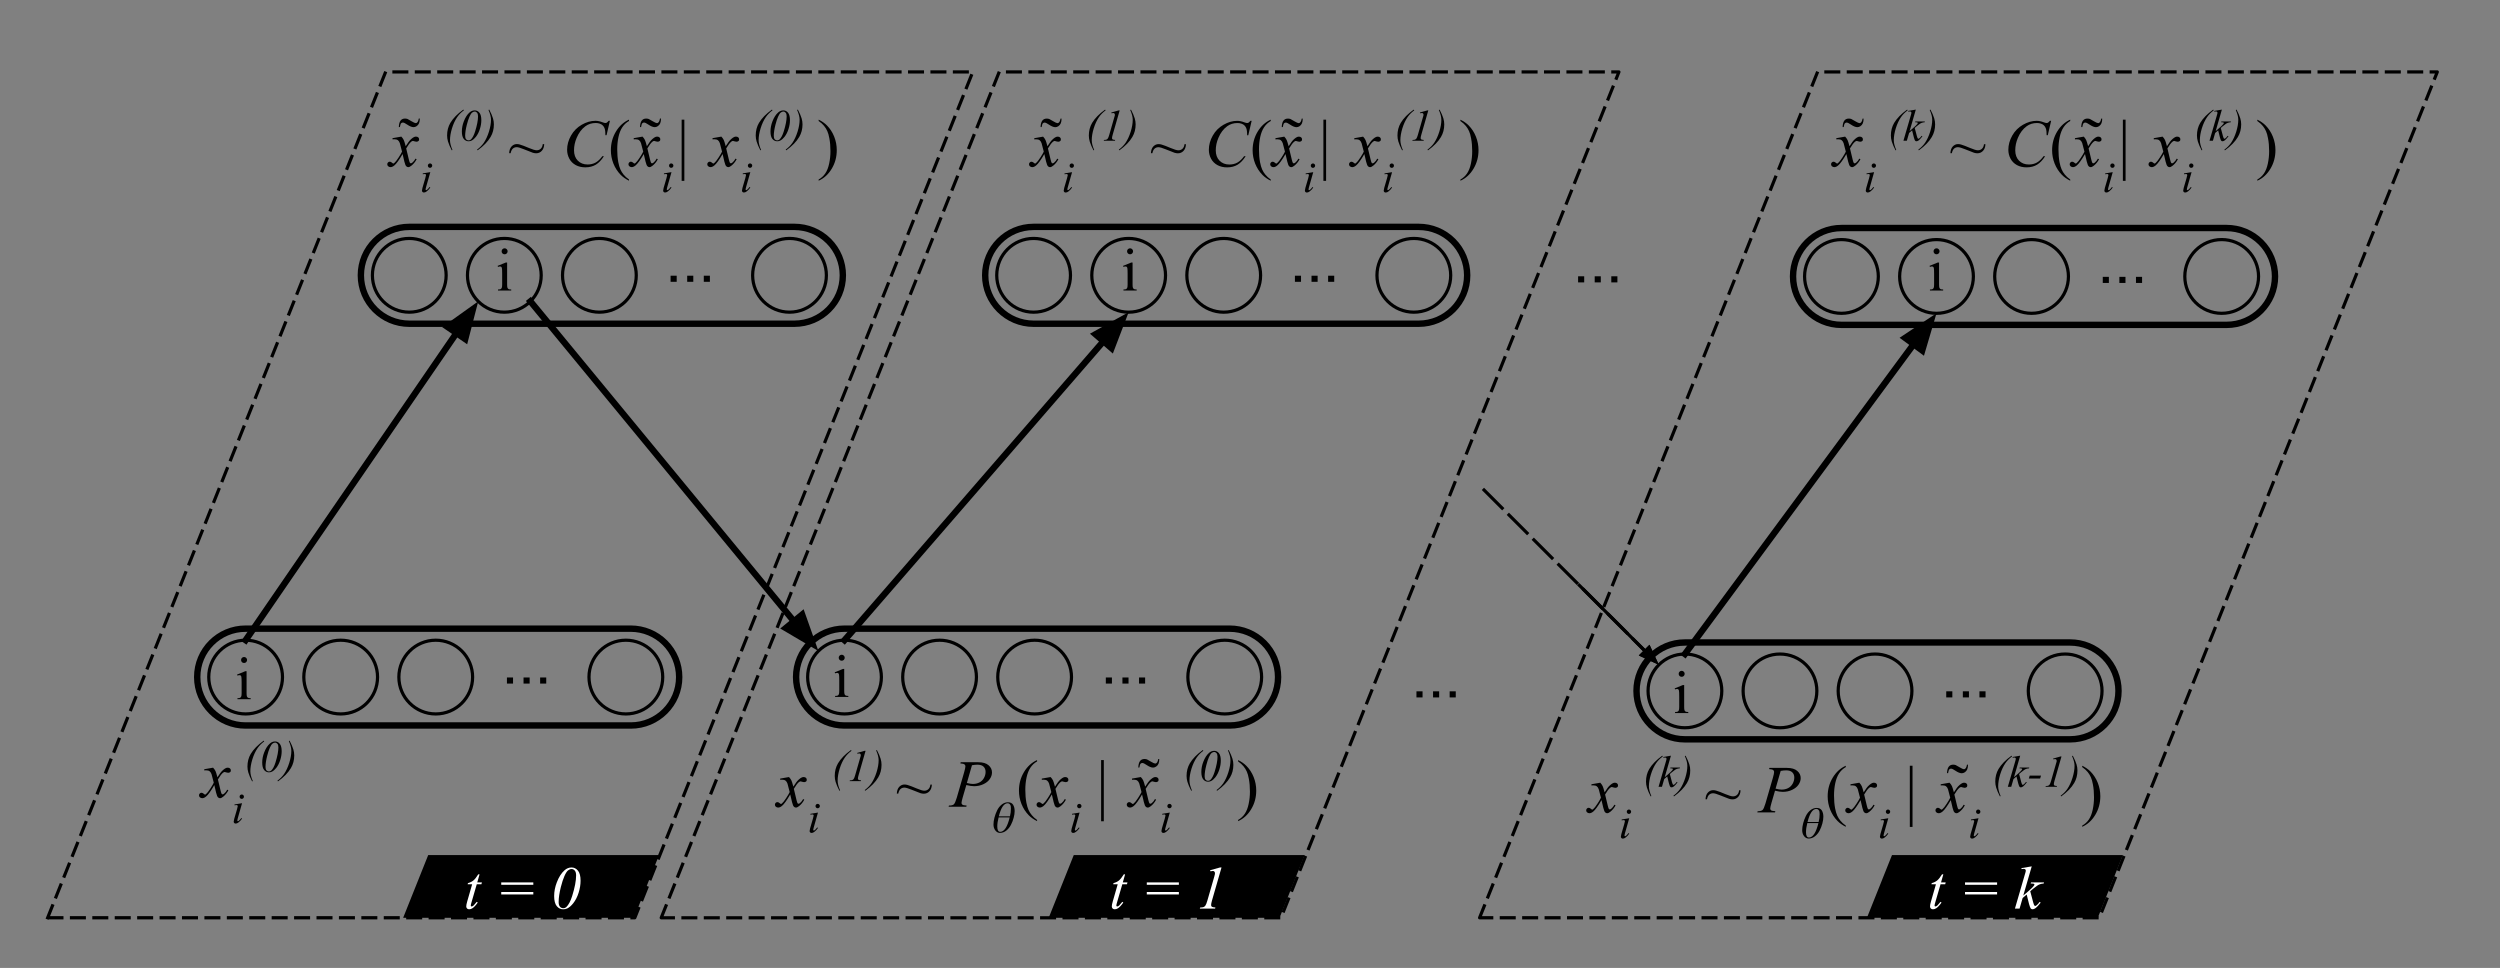 <?xml version="1.0" standalone="yes"?>

<svg version="1.1" viewBox="0.0 0.0 780.575 302.218" fill="none" stroke="none" stroke-linecap="square" stroke-miterlimit="10" xmlns="http://www.w3.org/2000/svg" xmlns:xlink="http://www.w3.org/1999/xlink"><rect x="0.0" y="0.0" width="780.575" height="302.218" fill="#808080" stroke="none"/><clipPath id="p.0"><path d="m0 0l780.575 0l0 302.218l-780.575 0l0 -302.218z" clip-rule="nonzero"></path></clipPath><g clip-path="url(#p.0)"><path fill="#000000" fill-opacity="0.0" d="m0 0l780.575 0l0 302.218l-780.575 0z" fill-rule="nonzero"></path><path fill="#000000" fill-opacity="0.0" d="m14.879 286.554l105.527 -264.094l183.324 0l-105.527 264.094z" fill-rule="nonzero"></path><path stroke="#000000" stroke-width="1.0" stroke-linejoin="round" stroke-linecap="butt" stroke-dasharray="4.0,3.0" d="m14.879 286.554l105.527 -264.094l183.324 0l-105.527 264.094z" fill-rule="nonzero"></path><path fill="#000000" fill-opacity="0.0" d="m206.454 286.559l105.527 -264.094l193.497 0l-105.527 264.094z" fill-rule="nonzero"></path><path stroke="#000000" stroke-width="1.0" stroke-linejoin="round" stroke-linecap="butt" stroke-dasharray="4.0,3.0" d="m206.454 286.559l105.527 -264.094l193.497 0l-105.527 264.094z" fill-rule="nonzero"></path><path fill="#000000" fill-opacity="0.0" d="m461.971 286.554l105.527 -264.094l193.497 0l-105.527 264.094z" fill-rule="nonzero"></path><path stroke="#000000" stroke-width="1.0" stroke-linejoin="round" stroke-linecap="butt" stroke-dasharray="4.0,3.0" d="m461.971 286.554l105.527 -264.094l193.497 0l-105.527 264.094z" fill-rule="nonzero"></path><path fill="#000000" fill-opacity="0.0" d="m112.672 85.957l0 0c0 -8.35 6.769 -15.118 15.118 -15.118l120.252 0c4.01 0 7.855 1.593 10.69 4.428c2.835 2.835 4.428 6.681 4.428 10.69l0 0l0 0c0 8.35 -6.769 15.118 -15.118 15.118l-120.252 0c-8.35 0 -15.118 -6.769 -15.118 -15.118z" fill-rule="nonzero"></path><path stroke="#000000" stroke-width="2.0" stroke-linejoin="round" stroke-linecap="butt" d="m112.672 85.957l0 0c0 -8.35 6.769 -15.118 15.118 -15.118l120.252 0c4.01 0 7.855 1.593 10.69 4.428c2.835 2.835 4.428 6.681 4.428 10.69l0 0l0 0c0 8.35 -6.769 15.118 -15.118 15.118l-120.252 0c-8.35 0 -15.118 -6.769 -15.118 -15.118z" fill-rule="nonzero"></path><path fill="#000000" fill-opacity="0.0" d="m116.276 85.957l0 0c0 -6.358 5.154 -11.512 11.512 -11.512l0 0c3.053 0 5.981 1.213 8.14 3.372c2.159 2.159 3.372 5.087 3.372 8.14l0 0c0 6.358 -5.154 11.512 -11.512 11.512l0 0c-6.358 0 -11.512 -5.154 -11.512 -11.512z" fill-rule="nonzero"></path><path stroke="#000000" stroke-width="1.0" stroke-linejoin="round" stroke-linecap="butt" d="m116.276 85.957l0 0c0 -6.358 5.154 -11.512 11.512 -11.512l0 0c3.053 0 5.981 1.213 8.14 3.372c2.159 2.159 3.372 5.087 3.372 8.14l0 0c0 6.358 -5.154 11.512 -11.512 11.512l0 0c-6.358 0 -11.512 -5.154 -11.512 -11.512z" fill-rule="nonzero"></path><path fill="#000000" fill-opacity="0.0" d="m145.955 85.957l0 0c0 -6.358 5.154 -11.512 11.512 -11.512l0 0c3.053 0 5.981 1.213 8.14 3.372c2.159 2.159 3.372 5.087 3.372 8.14l0 0c0 6.358 -5.154 11.512 -11.512 11.512l0 0c-6.358 0 -11.512 -5.154 -11.512 -11.512z" fill-rule="nonzero"></path><path stroke="#000000" stroke-width="1.0" stroke-linejoin="round" stroke-linecap="butt" d="m145.955 85.957l0 0c0 -6.358 5.154 -11.512 11.512 -11.512l0 0c3.053 0 5.981 1.213 8.14 3.372c2.159 2.159 3.372 5.087 3.372 8.14l0 0c0 6.358 -5.154 11.512 -11.512 11.512l0 0c-6.358 0 -11.512 -5.154 -11.512 -11.512z" fill-rule="nonzero"></path><path fill="#000000" fill-opacity="0.0" d="m175.635 85.957l0 0c0 -6.358 5.154 -11.512 11.512 -11.512l0 0c3.053 0 5.981 1.213 8.14 3.372c2.159 2.159 3.372 5.087 3.372 8.14l0 0c0 6.358 -5.154 11.512 -11.512 11.512l0 0c-6.358 0 -11.512 -5.154 -11.512 -11.512z" fill-rule="nonzero"></path><path stroke="#000000" stroke-width="1.0" stroke-linejoin="round" stroke-linecap="butt" d="m175.635 85.957l0 0c0 -6.358 5.154 -11.512 11.512 -11.512l0 0c3.053 0 5.981 1.213 8.14 3.372c2.159 2.159 3.372 5.087 3.372 8.14l0 0c0 6.358 -5.154 11.512 -11.512 11.512l0 0c-6.358 0 -11.512 -5.154 -11.512 -11.512z" fill-rule="nonzero"></path><path fill="#000000" fill-opacity="0.0" d="m234.995 85.957l0 0c0 -6.358 5.154 -11.512 11.512 -11.512l0 0c3.053 0 5.981 1.213 8.14 3.372c2.159 2.159 3.372 5.087 3.372 8.14l0 0c0 6.358 -5.154 11.512 -11.512 11.512l0 0c-6.358 0 -11.512 -5.154 -11.512 -11.512z" fill-rule="nonzero"></path><path stroke="#000000" stroke-width="1.0" stroke-linejoin="round" stroke-linecap="butt" d="m234.995 85.957l0 0c0 -6.358 5.154 -11.512 11.512 -11.512l0 0c3.053 0 5.981 1.213 8.14 3.372c2.159 2.159 3.372 5.087 3.372 8.14l0 0c0 6.358 -5.154 11.512 -11.512 11.512l0 0c-6.358 0 -11.512 -5.154 -11.512 -11.512z" fill-rule="nonzero"></path><path fill="#000000" fill-opacity="0.0" d="m198.659 70.833l59.37 0l0 30.236l-59.37 0z" fill-rule="nonzero"></path><path fill="#000000" d="m209.378 87.99l0 -1.906l1.906 0l0 1.906l-1.906 0zm5.183 0l0 -1.906l1.906 0l0 1.906l-1.906 0zm5.183 0l0 -1.906l1.906 0l0 1.906l-1.906 0z" fill-rule="nonzero"></path><path fill="#000000" fill-opacity="0.0" d="m53.89 233.256l62.268 0l0 30.236l-62.268 0z" fill-rule="nonzero"></path><path fill="#000000" d="m66.53 239.691q0.5 0.531 0.75 1.062q0.188 0.375 0.609 1.938l0.906 -1.344q0.359 -0.5 0.859 -0.938q0.516 -0.453 0.906 -0.609q0.25 -0.109 0.547 -0.109q0.438 0 0.703 0.234q0.266 0.234 0.266 0.578q0 0.391 -0.156 0.531q-0.297 0.25 -0.656 0.25q-0.219 0 -0.469 -0.078q-0.484 -0.172 -0.641 -0.172q-0.25 0 -0.578 0.281q-0.641 0.547 -1.531 2.062l0.844 3.531q0.203 0.812 0.328 0.969q0.141 0.156 0.266 0.156q0.219 0 0.5 -0.234q0.578 -0.469 0.969 -1.234l0.359 0.188q-0.641 1.219 -1.641 2.016q-0.562 0.453 -0.953 0.453q-0.578 0 -0.906 -0.656q-0.219 -0.391 -0.891 -3.438q-1.609 2.781 -2.578 3.578q-0.625 0.516 -1.203 0.516q-0.406 0 -0.75 -0.297q-0.25 -0.234 -0.25 -0.609q0 -0.344 0.234 -0.562q0.219 -0.234 0.547 -0.234q0.328 0 0.703 0.328q0.266 0.25 0.406 0.25q0.125 0 0.312 -0.172q0.484 -0.391 1.312 -1.672q0.844 -1.297 1.094 -1.875q-0.641 -2.484 -0.688 -2.641q-0.234 -0.656 -0.625 -0.938q-0.375 -0.281 -1.109 -0.281q-0.234 0 -0.547 0.031l0 -0.375l2.75 -0.484z" fill-rule="nonzero"></path><path fill="#000000" d="m75.481 248.066q0.297 0 0.484 0.203q0.203 0.203 0.203 0.484q0 0.281 -0.203 0.484q-0.203 0.203 -0.484 0.203q-0.281 0 -0.484 -0.203q-0.188 -0.203 -0.188 -0.484q0 -0.281 0.188 -0.484q0.203 -0.203 0.484 -0.203zm0.094 2.719l-1.359 4.797q-0.125 0.484 -0.125 0.578q0 0.109 0.062 0.188q0.062 0.062 0.156 0.062q0.094 0 0.234 -0.109q0.391 -0.313 0.797 -0.875l0.234 0.156q-0.469 0.703 -1.094 1.188q-0.469 0.375 -0.891 0.375q-0.281 0 -0.453 -0.172q-0.172 -0.172 -0.172 -0.422q0 -0.25 0.156 -0.844l0.891 -3.062q0.219 -0.75 0.219 -0.938q0 -0.156 -0.109 -0.25q-0.094 -0.094 -0.281 -0.094q-0.156 0 -0.625 0.078l0 -0.266l2.359 -0.391z" fill-rule="nonzero"></path><path fill="#000000" d="m78.932 243.863l-0.219 0.109q-0.812 -1.562 -1.172 -2.75q-0.281 -0.922 -0.281 -1.875q0 -2.203 1.016 -3.938q1.266 -2.141 4.062 -4.156l0.156 0.234q-1.266 0.938 -2.062 2.094q-1.0 1.453 -1.641 3.516q-0.625 2.047 -0.625 3.719q0 1.297 0.766 3.047zm6.954 -12.359q0.875 0 1.469 0.734q0.594 0.734 0.594 2.312q0 1.359 -0.453 2.766q-0.438 1.406 -1.234 2.438q-0.641 0.812 -1.344 1.172q-0.422 0.219 -0.953 0.219q-0.891 0 -1.5 -0.734q-0.594 -0.734 -0.594 -2.328q0 -1.562 0.609 -3.141q0.703 -1.844 1.797 -2.797q0.719 -0.641 1.609 -0.641zm0 0.359q-0.391 0 -0.797 0.312q-0.406 0.312 -0.844 1.297q-0.438 0.984 -0.828 2.531q-0.516 2.031 -0.516 3.469q0 0.703 0.297 1.062q0.312 0.344 0.75 0.344q0.422 0 0.719 -0.266q0.781 -0.734 1.344 -2.531q0.906 -2.906 0.906 -4.734q0 -0.766 -0.312 -1.125q-0.297 -0.359 -0.719 -0.359zm4.297 -0.484l0.234 -0.125q0.812 1.547 1.172 2.734q0.281 0.922 0.281 1.875q0 2.203 -1.031 3.938q-1.25 2.141 -4.047 4.172l-0.172 -0.219q1.266 -0.938 2.078 -2.094q0.984 -1.453 1.625 -3.5q0.641 -2.062 0.641 -3.75q0 -1.281 -0.781 -3.031z" fill-rule="nonzero"></path><path fill="#000000" fill-opacity="0.0" d="m76.69 199.891l72.63 -105.795" fill-rule="nonzero"></path><path stroke="#000000" stroke-width="2.0" stroke-linejoin="round" stroke-linecap="butt" d="m76.69 199.891l65.838 -95.902" fill-rule="evenodd"></path><path fill="#000000" stroke="#000000" stroke-width="2.0" stroke-linecap="butt" d="m145.252 105.859l2.413 -9.352l-7.86 5.613z" fill-rule="evenodd"></path><path fill="#000000" fill-opacity="0.0" d="m112.672 22.454l165.417 0l0 48.378l-165.417 0z" fill-rule="nonzero"></path><path fill="#000000" d="m125.313 42.653q0.5 0.531 0.75 1.062q0.188 0.375 0.609 1.938l0.906 -1.344q0.359 -0.5 0.859 -0.938q0.516 -0.453 0.906 -0.609q0.25 -0.109 0.547 -0.109q0.438 0 0.703 0.234q0.266 0.234 0.266 0.578q0 0.391 -0.156 0.531q-0.297 0.25 -0.656 0.25q-0.219 0 -0.469 -0.078q-0.484 -0.172 -0.641 -0.172q-0.25 0 -0.578 0.281q-0.641 0.547 -1.531 2.062l0.844 3.531q0.203 0.812 0.328 0.969q0.141 0.156 0.266 0.156q0.219 0 0.5 -0.234q0.578 -0.469 0.969 -1.234l0.359 0.188q-0.641 1.219 -1.641 2.016q-0.563 0.453 -0.953 0.453q-0.578 0 -0.906 -0.656q-0.219 -0.391 -0.891 -3.438q-1.609 2.781 -2.578 3.578q-0.625 0.516 -1.203 0.516q-0.406 0 -0.75 -0.297q-0.25 -0.234 -0.25 -0.609q0 -0.344 0.234 -0.562q0.219 -0.234 0.547 -0.234q0.328 0 0.703 0.328q0.266 0.25 0.406 0.25q0.125 0 0.312 -0.172q0.484 -0.391 1.312 -1.672q0.844 -1.297 1.094 -1.875q-0.641 -2.484 -0.688 -2.641q-0.234 -0.656 -0.625 -0.938q-0.375 -0.281 -1.109 -0.281q-0.234 0 -0.547 0.031l0 -0.375l2.75 -0.484zm-0.458 -2.979l-0.328 0q0.078 -2.656 1.922 -2.656q0.422 0 0.781 0.125q0.188 0.078 1.297 0.734q0.938 0.562 1.266 0.562q0.734 0 0.969 -1.422l0.312 0q0.031 1.719 -0.984 2.375q-0.469 0.312 -0.953 0.312q-0.812 0 -2.016 -0.812q-0.906 -0.625 -1.312 -0.625q-0.422 0 -0.672 0.359q-0.109 0.172 -0.281 1.047z" fill-rule="nonzero"></path><path fill="#000000" d="m134.263 51.028q0.297 0 0.484 0.203q0.203 0.203 0.203 0.484q0 0.281 -0.203 0.484q-0.203 0.203 -0.484 0.203q-0.281 0 -0.484 -0.203q-0.188 -0.203 -0.188 -0.484q0 -0.281 0.188 -0.484q0.203 -0.203 0.484 -0.203zm0.094 2.719l-1.359 4.797q-0.125 0.484 -0.125 0.578q0 0.109 0.062 0.188q0.062 0.062 0.156 0.062q0.094 0 0.234 -0.109q0.391 -0.312 0.797 -0.875l0.234 0.156q-0.469 0.703 -1.094 1.188q-0.469 0.375 -0.891 0.375q-0.281 0 -0.453 -0.172q-0.172 -0.172 -0.172 -0.422q0 -0.25 0.156 -0.844l0.891 -3.062q0.219 -0.75 0.219 -0.938q0 -0.156 -0.109 -0.25q-0.094 -0.094 -0.281 -0.094q-0.156 0 -0.625 0.078l0 -0.266l2.359 -0.391z" fill-rule="nonzero"></path><path fill="#000000" d="m141.268 46.825l-0.219 0.109q-0.812 -1.562 -1.172 -2.75q-0.281 -0.922 -0.281 -1.875q0 -2.203 1.016 -3.938q1.266 -2.141 4.062 -4.156l0.156 0.234q-1.266 0.938 -2.062 2.094q-1.0 1.453 -1.641 3.516q-0.625 2.047 -0.625 3.719q0 1.297 0.766 3.047zm6.954 -12.359q0.875 0 1.469 0.734q0.594 0.734 0.594 2.312q0 1.359 -0.453 2.766q-0.438 1.406 -1.234 2.438q-0.641 0.812 -1.344 1.172q-0.422 0.219 -0.953 0.219q-0.891 0 -1.5 -0.734q-0.594 -0.734 -0.594 -2.328q0 -1.562 0.609 -3.141q0.703 -1.844 1.797 -2.797q0.719 -0.641 1.609 -0.641zm0 0.359q-0.391 0 -0.797 0.312q-0.406 0.312 -0.844 1.297q-0.438 0.984 -0.828 2.531q-0.516 2.031 -0.516 3.469q0 0.703 0.297 1.062q0.312 0.344 0.75 0.344q0.422 0 0.719 -0.266q0.781 -0.734 1.344 -2.531q0.906 -2.906 0.906 -4.734q0 -0.766 -0.312 -1.125q-0.297 -0.359 -0.719 -0.359zm4.297 -0.484l0.234 -0.125q0.812 1.547 1.172 2.734q0.281 0.922 0.281 1.875q0 2.203 -1.031 3.938q-1.25 2.141 -4.047 4.172l-0.172 -0.219q1.266 -0.938 2.078 -2.094q0.984 -1.453 1.625 -3.5q0.641 -2.062 0.641 -3.75q0 -1.281 -0.781 -3.031z" fill-rule="nonzero"></path><path fill="#000000" d="m169.465 45.012l0.453 0q-0.047 1.328 -0.766 2.094q-0.703 0.75 -1.75 0.75q-0.469 0 -1.016 -0.156q-0.531 -0.172 -2.797 -1.094q-1.594 -0.656 -2.25 -0.656q-0.719 0 -1.219 0.453q-0.484 0.438 -0.688 1.422l-0.453 0q0.062 -1.375 0.75 -2.109q0.703 -0.734 1.641 -0.734q0.453 0 0.938 0.141q1.062 0.312 2.797 1.062q1.734 0.734 2.453 0.734q0.766 0 1.281 -0.484q0.531 -0.5 0.625 -1.422zm20.965 -7.297l-1.047 4.5l-0.359 0l-0.047 -1.125q-0.047 -0.625 -0.234 -1.094q-0.188 -0.484 -0.562 -0.844q-0.359 -0.359 -0.922 -0.547q-0.562 -0.203 -1.25 -0.203q-1.844 0 -3.219 1.0q-1.75 1.281 -2.734 3.625q-0.828 1.922 -0.828 3.906q0 2.016 1.172 3.219q1.188 1.203 3.078 1.203q1.422 0 2.531 -0.625q1.109 -0.641 2.062 -1.969l0.484 0q-1.125 1.797 -2.5 2.641q-1.375 0.844 -3.297 0.844q-1.688 0 -3.0 -0.703q-1.312 -0.719 -2.0 -2.0q-0.688 -1.297 -0.688 -2.781q0 -2.281 1.219 -4.438q1.219 -2.156 3.344 -3.375q2.125 -1.234 4.297 -1.234q1.016 0 2.266 0.484q0.562 0.203 0.797 0.203q0.25 0 0.438 -0.094q0.188 -0.109 0.609 -0.594l0.391 0z" fill-rule="nonzero"></path><path fill="#000000" d="m196.389 56.043l0 0.375q-1.547 -0.766 -2.578 -1.812q-1.469 -1.5 -2.281 -3.516q-0.797 -2.016 -0.797 -4.188q0 -3.188 1.562 -5.797q1.578 -2.625 4.094 -3.75l0 0.422q-1.25 0.703 -2.062 1.922q-0.812 1.203 -1.219 3.062q-0.391 1.844 -0.391 3.875q0 2.188 0.328 3.984q0.281 1.422 0.656 2.266q0.375 0.859 1.016 1.641q0.641 0.797 1.672 1.516z" fill-rule="nonzero"></path><path fill="#000000" d="m200.617 42.653q0.5 0.531 0.75 1.062q0.188 0.375 0.609 1.938l0.906 -1.344q0.359 -0.5 0.859 -0.938q0.516 -0.453 0.906 -0.609q0.25 -0.109 0.547 -0.109q0.438 0 0.703 0.234q0.266 0.234 0.266 0.578q0 0.391 -0.156 0.531q-0.297 0.25 -0.656 0.25q-0.219 0 -0.469 -0.078q-0.484 -0.172 -0.641 -0.172q-0.25 0 -0.578 0.281q-0.641 0.547 -1.531 2.062l0.844 3.531q0.203 0.812 0.328 0.969q0.141 0.156 0.266 0.156q0.219 0 0.5 -0.234q0.578 -0.469 0.969 -1.234l0.359 0.188q-0.641 1.219 -1.641 2.016q-0.562 0.453 -0.953 0.453q-0.578 0 -0.906 -0.656q-0.219 -0.391 -0.891 -3.438q-1.609 2.781 -2.578 3.578q-0.625 0.516 -1.203 0.516q-0.406 0 -0.75 -0.297q-0.25 -0.234 -0.25 -0.609q0 -0.344 0.234 -0.562q0.219 -0.234 0.547 -0.234q0.328 0 0.703 0.328q0.266 0.25 0.406 0.25q0.125 0 0.312 -0.172q0.484 -0.391 1.312 -1.672q0.844 -1.297 1.094 -1.875q-0.641 -2.484 -0.688 -2.641q-0.234 -0.656 -0.625 -0.938q-0.375 -0.281 -1.109 -0.281q-0.234 0 -0.547 0.031l0 -0.375l2.75 -0.484zm-0.458 -2.979l-0.328 0q0.078 -2.656 1.922 -2.656q0.422 0 0.781 0.125q0.188 0.078 1.297 0.734q0.938 0.562 1.266 0.562q0.734 0 0.969 -1.422l0.312 0q0.031 1.719 -0.984 2.375q-0.469 0.312 -0.953 0.312q-0.812 0 -2.016 -0.812q-0.906 -0.625 -1.312 -0.625q-0.422 0 -0.672 0.359q-0.109 0.172 -0.281 1.047z" fill-rule="nonzero"></path><path fill="#000000" d="m209.567 51.028q0.297 0 0.484 0.203q0.203 0.203 0.203 0.484q0 0.281 -0.203 0.484q-0.203 0.203 -0.484 0.203q-0.281 0 -0.484 -0.203q-0.188 -0.203 -0.188 -0.484q0 -0.281 0.188 -0.484q0.203 -0.203 0.484 -0.203zm0.094 2.719l-1.359 4.797q-0.125 0.484 -0.125 0.578q0 0.109 0.062 0.188q0.062 0.062 0.156 0.062q0.094 0 0.234 -0.109q0.391 -0.312 0.797 -0.875l0.234 0.156q-0.469 0.703 -1.094 1.188q-0.469 0.375 -0.891 0.375q-0.281 0 -0.453 -0.172q-0.172 -0.172 -0.172 -0.422q0 -0.25 0.156 -0.844l0.891 -3.062q0.219 -0.75 0.219 -0.938q0 -0.156 -0.109 -0.25q-0.094 -0.094 -0.281 -0.094q-0.156 0 -0.625 0.078l0 -0.266l2.359 -0.391z" fill-rule="nonzero"></path><path fill="#000000" d="m213.674 37.356l0 19.109l-0.844 0l0 -19.109l0.844 0zm11.555 5.297q0.5 0.531 0.75 1.062q0.188 0.375 0.609 1.938l0.906 -1.344q0.359 -0.5 0.859 -0.938q0.516 -0.453 0.906 -0.609q0.25 -0.109 0.547 -0.109q0.438 0 0.703 0.234q0.266 0.234 0.266 0.578q0 0.391 -0.156 0.531q-0.297 0.25 -0.656 0.25q-0.219 0 -0.469 -0.078q-0.484 -0.172 -0.641 -0.172q-0.25 0 -0.578 0.281q-0.641 0.547 -1.531 2.062l0.844 3.531q0.203 0.812 0.328 0.969q0.141 0.156 0.266 0.156q0.219 0 0.5 -0.234q0.578 -0.469 0.969 -1.234l0.359 0.188q-0.641 1.219 -1.641 2.016q-0.562 0.453 -0.953 0.453q-0.578 0 -0.906 -0.656q-0.219 -0.391 -0.891 -3.438q-1.609 2.781 -2.578 3.578q-0.625 0.516 -1.203 0.516q-0.406 0 -0.75 -0.297q-0.25 -0.234 -0.25 -0.609q0 -0.344 0.234 -0.562q0.219 -0.234 0.547 -0.234q0.328 0 0.703 0.328q0.266 0.25 0.406 0.25q0.125 0 0.312 -0.172q0.484 -0.391 1.312 -1.672q0.844 -1.297 1.094 -1.875q-0.641 -2.484 -0.688 -2.641q-0.234 -0.656 -0.625 -0.938q-0.375 -0.281 -1.109 -0.281q-0.234 0 -0.547 0.031l0 -0.375l2.75 -0.484z" fill-rule="nonzero"></path><path fill="#000000" d="m234.179 51.028q0.297 0 0.484 0.203q0.203 0.203 0.203 0.484q0 0.281 -0.203 0.484q-0.203 0.203 -0.484 0.203q-0.281 0 -0.484 -0.203q-0.188 -0.203 -0.188 -0.484q0 -0.281 0.188 -0.484q0.203 -0.203 0.484 -0.203zm0.094 2.719l-1.359 4.797q-0.125 0.484 -0.125 0.578q0 0.109 0.062 0.188q0.062 0.062 0.156 0.062q0.094 0 0.234 -0.109q0.391 -0.312 0.797 -0.875l0.234 0.156q-0.469 0.703 -1.094 1.188q-0.469 0.375 -0.891 0.375q-0.281 0 -0.453 -0.172q-0.172 -0.172 -0.172 -0.422q0 -0.25 0.156 -0.844l0.891 -3.062q0.219 -0.75 0.219 -0.938q0 -0.156 -0.109 -0.25q-0.094 -0.094 -0.281 -0.094q-0.156 0 -0.625 0.078l0 -0.266l2.359 -0.391z" fill-rule="nonzero"></path><path fill="#000000" d="m237.63 46.825l-0.219 0.109q-0.812 -1.562 -1.172 -2.75q-0.281 -0.922 -0.281 -1.875q0 -2.203 1.016 -3.938q1.266 -2.141 4.062 -4.156l0.156 0.234q-1.266 0.938 -2.062 2.094q-1.0 1.453 -1.641 3.516q-0.625 2.047 -0.625 3.719q0 1.297 0.766 3.047zm6.954 -12.359q0.875 0 1.469 0.734q0.594 0.734 0.594 2.312q0 1.359 -0.453 2.766q-0.438 1.406 -1.234 2.438q-0.641 0.812 -1.344 1.172q-0.422 0.219 -0.953 0.219q-0.891 0 -1.5 -0.734q-0.594 -0.734 -0.594 -2.328q0 -1.562 0.609 -3.141q0.703 -1.844 1.797 -2.797q0.719 -0.641 1.609 -0.641zm0 0.359q-0.391 0 -0.797 0.312q-0.406 0.312 -0.844 1.297q-0.438 0.984 -0.828 2.531q-0.516 2.031 -0.516 3.469q0 0.703 0.297 1.062q0.312 0.344 0.75 0.344q0.422 0 0.719 -0.266q0.781 -0.734 1.344 -2.531q0.906 -2.906 0.906 -4.734q0 -0.766 -0.312 -1.125q-0.297 -0.359 -0.719 -0.359zm4.297 -0.484l0.234 -0.125q0.812 1.547 1.172 2.734q0.281 0.922 0.281 1.875q0 2.203 -1.031 3.938q-1.25 2.141 -4.047 4.172l-0.172 -0.219q1.266 -0.938 2.078 -2.094q0.984 -1.453 1.625 -3.5q0.641 -2.062 0.641 -3.75q0 -1.281 -0.781 -3.031z" fill-rule="nonzero"></path><path fill="#000000" d="m255.607 37.778l0 -0.422q1.562 0.766 2.594 1.812q1.469 1.5 2.266 3.516q0.797 2.016 0.797 4.188q0 3.188 -1.562 5.797q-1.562 2.625 -4.094 3.75l0 -0.375q1.266 -0.703 2.078 -1.906q0.812 -1.203 1.203 -3.062q0.406 -1.875 0.406 -3.891q0 -2.188 -0.344 -3.984q-0.25 -1.422 -0.641 -2.266q-0.375 -0.859 -1.016 -1.641q-0.641 -0.797 -1.687 -1.516z" fill-rule="nonzero"></path><path fill="#000000" fill-opacity="0.0" d="m307.606 85.959l0 0c0 -8.35 6.769 -15.118 15.118 -15.118l120.252 0c4.01 0 7.855 1.593 10.69 4.428c2.835 2.835 4.428 6.681 4.428 10.69l0 0l0 0c0 8.35 -6.769 15.118 -15.118 15.118l-120.252 0c-8.349 0 -15.118 -6.769 -15.118 -15.118z" fill-rule="nonzero"></path><path stroke="#000000" stroke-width="2.0" stroke-linejoin="round" stroke-linecap="butt" d="m307.606 85.959l0 0c0 -8.35 6.769 -15.118 15.118 -15.118l120.252 0c4.01 0 7.855 1.593 10.69 4.428c2.835 2.835 4.428 6.681 4.428 10.69l0 0l0 0c0 8.35 -6.769 15.118 -15.118 15.118l-120.252 0c-8.349 0 -15.118 -6.769 -15.118 -15.118z" fill-rule="nonzero"></path><path fill="#000000" fill-opacity="0.0" d="m311.21 85.959l0 0c0 -6.358 5.154 -11.512 11.512 -11.512l0 0c3.053 0 5.981 1.213 8.14 3.372c2.159 2.159 3.372 5.087 3.372 8.14l0 0c0 6.358 -5.154 11.512 -11.512 11.512l0 0c-6.358 0 -11.512 -5.154 -11.512 -11.512z" fill-rule="nonzero"></path><path stroke="#000000" stroke-width="1.0" stroke-linejoin="round" stroke-linecap="butt" d="m311.21 85.959l0 0c0 -6.358 5.154 -11.512 11.512 -11.512l0 0c3.053 0 5.981 1.213 8.14 3.372c2.159 2.159 3.372 5.087 3.372 8.14l0 0c0 6.358 -5.154 11.512 -11.512 11.512l0 0c-6.358 0 -11.512 -5.154 -11.512 -11.512z" fill-rule="nonzero"></path><path fill="#000000" fill-opacity="0.0" d="m340.89 85.959l0 0c0 -6.358 5.154 -11.512 11.512 -11.512l0 0c3.053 0 5.981 1.213 8.14 3.372c2.159 2.159 3.372 5.087 3.372 8.14l0 0c0 6.358 -5.154 11.512 -11.512 11.512l0 0c-6.358 0 -11.512 -5.154 -11.512 -11.512z" fill-rule="nonzero"></path><path stroke="#000000" stroke-width="1.0" stroke-linejoin="round" stroke-linecap="butt" d="m340.89 85.959l0 0c0 -6.358 5.154 -11.512 11.512 -11.512l0 0c3.053 0 5.981 1.213 8.14 3.372c2.159 2.159 3.372 5.087 3.372 8.14l0 0c0 6.358 -5.154 11.512 -11.512 11.512l0 0c-6.358 0 -11.512 -5.154 -11.512 -11.512z" fill-rule="nonzero"></path><path fill="#000000" fill-opacity="0.0" d="m370.57 85.959l0 0c0 -6.358 5.154 -11.512 11.512 -11.512l0 0c3.053 0 5.981 1.213 8.14 3.372c2.159 2.159 3.372 5.087 3.372 8.14l0 0c0 6.358 -5.154 11.512 -11.512 11.512l0 0c-6.358 0 -11.512 -5.154 -11.512 -11.512z" fill-rule="nonzero"></path><path stroke="#000000" stroke-width="1.0" stroke-linejoin="round" stroke-linecap="butt" d="m370.57 85.959l0 0c0 -6.358 5.154 -11.512 11.512 -11.512l0 0c3.053 0 5.981 1.213 8.14 3.372c2.159 2.159 3.372 5.087 3.372 8.14l0 0c0 6.358 -5.154 11.512 -11.512 11.512l0 0c-6.358 0 -11.512 -5.154 -11.512 -11.512z" fill-rule="nonzero"></path><path fill="#000000" fill-opacity="0.0" d="m429.929 85.959l0 0c0 -6.358 5.154 -11.512 11.512 -11.512l0 0c3.053 0 5.981 1.213 8.14 3.372c2.159 2.159 3.372 5.087 3.372 8.14l0 0c0 6.358 -5.154 11.512 -11.512 11.512l0 0c-6.358 0 -11.512 -5.154 -11.512 -11.512z" fill-rule="nonzero"></path><path stroke="#000000" stroke-width="1.0" stroke-linejoin="round" stroke-linecap="butt" d="m429.929 85.959l0 0c0 -6.358 5.154 -11.512 11.512 -11.512l0 0c3.053 0 5.981 1.213 8.14 3.372c2.159 2.159 3.372 5.087 3.372 8.14l0 0c0 6.358 -5.154 11.512 -11.512 11.512l0 0c-6.358 0 -11.512 -5.154 -11.512 -11.512z" fill-rule="nonzero"></path><path fill="#000000" fill-opacity="0.0" d="m393.593 70.836l59.37 0l0 30.236l-59.37 0z" fill-rule="nonzero"></path><path fill="#000000" d="m404.312 87.992l0 -1.906l1.906 0l0 1.906l-1.906 0zm5.183 0l0 -1.906l1.906 0l0 1.906l-1.906 0zm5.183 0l0 -1.906l1.906 0l0 1.906l-1.906 0z" fill-rule="nonzero"></path><path fill="#000000" fill-opacity="0.0" d="m165.607 94.097l89.921 109.165" fill-rule="nonzero"></path><path stroke="#000000" stroke-width="2.0" stroke-linejoin="round" stroke-linecap="butt" d="m165.607 94.097l82.292 99.903" fill-rule="evenodd"></path><path fill="#000000" stroke="#000000" stroke-width="2.0" stroke-linecap="butt" d="m245.349 196.1l8.32 4.905l-3.221 -9.106z" fill-rule="evenodd"></path><path fill="#000000" fill-opacity="0.0" d="m233.707 222.417l176.189 0l0 48.378l-176.189 0z" fill-rule="nonzero"></path><path fill="#000000" d="m246.348 242.616q0.5 0.531 0.75 1.062q0.188 0.375 0.609 1.938l0.906 -1.344q0.359 -0.5 0.859 -0.938q0.516 -0.453 0.906 -0.609q0.25 -0.109 0.547 -0.109q0.438 0 0.703 0.234q0.266 0.234 0.266 0.578q0 0.391 -0.156 0.531q-0.297 0.25 -0.656 0.25q-0.219 0 -0.469 -0.078q-0.484 -0.172 -0.641 -0.172q-0.25 0 -0.578 0.281q-0.641 0.547 -1.531 2.062l0.844 3.531q0.203 0.812 0.328 0.969q0.141 0.156 0.266 0.156q0.219 0 0.5 -0.234q0.578 -0.469 0.969 -1.234l0.359 0.188q-0.641 1.219 -1.641 2.016q-0.562 0.453 -0.953 0.453q-0.578 0 -0.906 -0.656q-0.219 -0.391 -0.891 -3.438q-1.609 2.781 -2.578 3.578q-0.625 0.516 -1.203 0.516q-0.406 0 -0.75 -0.297q-0.25 -0.234 -0.25 -0.609q0 -0.344 0.234 -0.562q0.219 -0.234 0.547 -0.234q0.328 0 0.703 0.328q0.266 0.25 0.406 0.25q0.125 0 0.312 -0.172q0.484 -0.391 1.312 -1.672q0.844 -1.297 1.094 -1.875q-0.641 -2.484 -0.688 -2.641q-0.234 -0.656 -0.625 -0.938q-0.375 -0.281 -1.109 -0.281q-0.234 0 -0.547 0.031l0 -0.375l2.75 -0.484z" fill-rule="nonzero"></path><path fill="#000000" d="m255.299 250.991q0.297 0 0.484 0.203q0.203 0.203 0.203 0.484q0 0.281 -0.203 0.484q-0.203 0.203 -0.484 0.203q-0.281 0 -0.484 -0.203q-0.188 -0.203 -0.188 -0.484q0 -0.281 0.188 -0.484q0.203 -0.203 0.484 -0.203zm0.094 2.719l-1.359 4.797q-0.125 0.484 -0.125 0.578q0 0.109 0.062 0.188q0.062 0.062 0.156 0.062q0.094 0 0.234 -0.109q0.391 -0.312 0.797 -0.875l0.234 0.156q-0.469 0.703 -1.094 1.188q-0.469 0.375 -0.891 0.375q-0.281 0 -0.453 -0.172q-0.172 -0.172 -0.172 -0.422q0 -0.25 0.156 -0.844l0.891 -3.062q0.219 -0.75 0.219 -0.938q0 -0.156 -0.109 -0.25q-0.094 -0.094 -0.281 -0.094q-0.156 0 -0.625 0.078l0 -0.266l2.359 -0.391z" fill-rule="nonzero"></path><path fill="#000000" d="m262.304 246.788l-0.219 0.109q-0.812 -1.562 -1.172 -2.75q-0.281 -0.922 -0.281 -1.875q0 -2.203 1.016 -3.938q1.266 -2.141 4.062 -4.156l0.156 0.234q-1.266 0.938 -2.062 2.094q-1.0 1.453 -1.641 3.516q-0.625 2.047 -0.625 3.719q0 1.297 0.766 3.047zm7.954 -12.359l-2.203 7.672q-0.188 0.672 -0.188 0.969q0 0.266 0.172 0.406q0.172 0.125 0.812 0.172l-0.062 0.25l-3.516 0l0.094 -0.25q0.562 -0.016 0.734 -0.094q0.281 -0.125 0.438 -0.328q0.219 -0.312 0.453 -1.125l1.578 -5.5q0.156 -0.5 0.172 -0.578q0.016 -0.141 0.016 -0.266q0 -0.234 -0.141 -0.375q-0.125 -0.141 -0.344 -0.141q-0.188 0 -0.562 0.078l-0.078 -0.234l2.297 -0.656l0.328 0zm3.297 -0.125l0.234 -0.125q0.812 1.547 1.172 2.734q0.281 0.922 0.281 1.875q0 2.203 -1.031 3.938q-1.25 2.141 -4.047 4.172l-0.172 -0.219q1.266 -0.938 2.078 -2.094q0.984 -1.453 1.625 -3.5q0.641 -2.062 0.641 -3.75q0 -1.281 -0.781 -3.031z" fill-rule="nonzero"></path><path fill="#000000" d="m290.5 244.975l0.453 0q-0.047 1.328 -0.766 2.094q-0.703 0.75 -1.75 0.75q-0.469 0 -1.016 -0.156q-0.531 -0.172 -2.797 -1.094q-1.594 -0.656 -2.25 -0.656q-0.719 0 -1.219 0.453q-0.484 0.438 -0.688 1.422l-0.453 0q0.062 -1.375 0.75 -2.109q0.703 -0.734 1.641 -0.734q0.453 0 0.938 0.141q1.062 0.312 2.797 1.062q1.734 0.734 2.453 0.734q0.766 0 1.281 -0.484q0.531 -0.5 0.625 -1.422zm9.465 -6.984l5.469 0q2.156 0 3.219 0.938q1.078 0.922 1.078 2.25q0 1.062 -0.688 2.062q-0.672 0.984 -2.0 1.609q-1.328 0.625 -2.891 0.625q-0.953 0 -2.438 -0.359l-1.109 3.797q-0.391 1.359 -0.391 1.781q0 0.328 0.266 0.547q0.281 0.219 1.328 0.281l-0.094 0.375l-5.531 0l0.109 -0.375q1.094 0 1.516 -0.375q0.422 -0.375 0.922 -2.062l2.297 -7.922q0.406 -1.422 0.406 -1.906q0 -0.359 -0.297 -0.594q-0.297 -0.234 -1.281 -0.297l0.109 -0.375zm1.922 6.484q1.156 0.297 1.859 0.297q1.125 0 2.031 -0.453q0.922 -0.469 1.438 -1.391q0.516 -0.922 0.516 -1.922q0 -1.031 -0.641 -1.641q-0.625 -0.609 -1.922 -0.609q-0.688 0 -1.688 0.172l-1.594 5.547z" fill-rule="nonzero"></path><path fill="#000000" d="m312.211 260.054q-0.844 0 -1.438 -0.766q-0.578 -0.766 -0.578 -1.859q0 -0.969 0.297 -2.125q0.297 -1.156 0.828 -2.25q0.531 -1.109 1.422 -1.828q0.906 -0.734 1.969 -0.734q1.125 0 1.609 0.781q0.484 0.781 0.484 1.969q0 0.969 -0.312 2.109q-0.297 1.141 -0.859 2.219q-0.547 1.062 -1.453 1.781q-0.906 0.703 -1.969 0.703zm3.125 -5.172q0.297 -1.203 0.297 -2.406q0 -0.453 -0.047 -0.766q-0.047 -0.328 -0.297 -0.609q-0.234 -0.297 -0.672 -0.297q-1.734 0 -2.75 4.078l3.469 0zm-0.078 0.344l-3.469 0q-0.406 1.594 -0.406 2.844q0 1.656 0.906 1.656q1.859 0 2.969 -4.5z" fill-rule="nonzero"></path><path fill="#000000" d="m323.806 256.007l0 0.375q-1.547 -0.766 -2.578 -1.812q-1.469 -1.5 -2.281 -3.516q-0.797 -2.016 -0.797 -4.188q0 -3.188 1.562 -5.797q1.578 -2.625 4.094 -3.75l0 0.422q-1.25 0.703 -2.062 1.922q-0.812 1.203 -1.219 3.062q-0.391 1.844 -0.391 3.875q0 2.188 0.328 3.984q0.281 1.422 0.656 2.266q0.375 0.859 1.016 1.641q0.641 0.797 1.672 1.516z" fill-rule="nonzero"></path><path fill="#000000" d="m328.033 242.616q0.5 0.531 0.75 1.062q0.188 0.375 0.609 1.938l0.906 -1.344q0.359 -0.5 0.859 -0.938q0.516 -0.453 0.906 -0.609q0.25 -0.109 0.547 -0.109q0.438 0 0.703 0.234q0.266 0.234 0.266 0.578q0 0.391 -0.156 0.531q-0.297 0.25 -0.656 0.25q-0.219 0 -0.469 -0.078q-0.484 -0.172 -0.641 -0.172q-0.25 0 -0.578 0.281q-0.641 0.547 -1.531 2.062l0.844 3.531q0.203 0.812 0.328 0.969q0.141 0.156 0.266 0.156q0.219 0 0.5 -0.234q0.578 -0.469 0.969 -1.234l0.359 0.188q-0.641 1.219 -1.641 2.016q-0.562 0.453 -0.953 0.453q-0.578 0 -0.906 -0.656q-0.219 -0.391 -0.891 -3.438q-1.609 2.781 -2.578 3.578q-0.625 0.516 -1.203 0.516q-0.406 0 -0.75 -0.297q-0.25 -0.234 -0.25 -0.609q0 -0.344 0.234 -0.562q0.219 -0.234 0.547 -0.234q0.328 0 0.703 0.328q0.266 0.25 0.406 0.25q0.125 0 0.312 -0.172q0.484 -0.391 1.312 -1.672q0.844 -1.297 1.094 -1.875q-0.641 -2.484 -0.688 -2.641q-0.234 -0.656 -0.625 -0.938q-0.375 -0.281 -1.109 -0.281q-0.234 0 -0.547 0.031l0 -0.375l2.75 -0.484z" fill-rule="nonzero"></path><path fill="#000000" d="m336.984 250.991q0.297 0 0.484 0.203q0.203 0.203 0.203 0.484q0 0.281 -0.203 0.484q-0.203 0.203 -0.484 0.203q-0.281 0 -0.484 -0.203q-0.188 -0.203 -0.188 -0.484q0 -0.281 0.188 -0.484q0.203 -0.203 0.484 -0.203zm0.094 2.719l-1.359 4.797q-0.125 0.484 -0.125 0.578q0 0.109 0.062 0.188q0.062 0.062 0.156 0.062q0.094 0 0.234 -0.109q0.391 -0.312 0.797 -0.875l0.234 0.156q-0.469 0.703 -1.094 1.188q-0.469 0.375 -0.891 0.375q-0.281 0 -0.453 -0.172q-0.172 -0.172 -0.172 -0.422q0 -0.25 0.156 -0.844l0.891 -3.062q0.219 -0.75 0.219 -0.938q0 -0.156 -0.109 -0.25q-0.094 -0.094 -0.281 -0.094q-0.156 0 -0.625 0.078l0 -0.266l2.359 -0.391z" fill-rule="nonzero"></path><path fill="#000000" d="m344.645 237.319l0 19.109l-0.844 0l0 -19.109l0.844 0zm11.555 5.297q0.5 0.531 0.75 1.062q0.188 0.375 0.609 1.938l0.906 -1.344q0.359 -0.5 0.859 -0.938q0.516 -0.453 0.906 -0.609q0.25 -0.109 0.547 -0.109q0.438 0 0.703 0.234q0.266 0.234 0.266 0.578q0 0.391 -0.156 0.531q-0.297 0.25 -0.656 0.25q-0.219 0 -0.469 -0.078q-0.484 -0.172 -0.641 -0.172q-0.25 0 -0.578 0.281q-0.641 0.547 -1.531 2.062l0.844 3.531q0.203 0.812 0.328 0.969q0.141 0.156 0.266 0.156q0.219 0 0.5 -0.234q0.578 -0.469 0.969 -1.234l0.359 0.188q-0.641 1.219 -1.641 2.016q-0.562 0.453 -0.953 0.453q-0.578 0 -0.906 -0.656q-0.219 -0.391 -0.891 -3.438q-1.609 2.781 -2.578 3.578q-0.625 0.516 -1.203 0.516q-0.406 0 -0.75 -0.297q-0.25 -0.234 -0.25 -0.609q0 -0.344 0.234 -0.562q0.219 -0.234 0.547 -0.234q0.328 0 0.703 0.328q0.266 0.25 0.406 0.25q0.125 0 0.312 -0.172q0.484 -0.391 1.312 -1.672q0.844 -1.297 1.094 -1.875q-0.641 -2.484 -0.688 -2.641q-0.234 -0.656 -0.625 -0.938q-0.375 -0.281 -1.109 -0.281q-0.234 0 -0.547 0.031l0 -0.375l2.75 -0.484zm-0.458 -2.979l-0.328 0q0.078 -2.656 1.922 -2.656q0.422 0 0.781 0.125q0.188 0.078 1.297 0.734q0.938 0.562 1.266 0.562q0.734 0 0.969 -1.422l0.312 0q0.031 1.719 -0.984 2.375q-0.469 0.312 -0.953 0.312q-0.812 0 -2.016 -0.812q-0.906 -0.625 -1.312 -0.625q-0.422 0 -0.672 0.359q-0.109 0.172 -0.281 1.047z" fill-rule="nonzero"></path><path fill="#000000" d="m365.15 250.991q0.297 0 0.484 0.203q0.203 0.203 0.203 0.484q0 0.281 -0.203 0.484q-0.203 0.203 -0.484 0.203q-0.281 0 -0.484 -0.203q-0.188 -0.203 -0.188 -0.484q0 -0.281 0.188 -0.484q0.203 -0.203 0.484 -0.203zm0.094 2.719l-1.359 4.797q-0.125 0.484 -0.125 0.578q0 0.109 0.062 0.188q0.062 0.062 0.156 0.062q0.094 0 0.234 -0.109q0.391 -0.312 0.797 -0.875l0.234 0.156q-0.469 0.703 -1.094 1.188q-0.469 0.375 -0.891 0.375q-0.281 0 -0.453 -0.172q-0.172 -0.172 -0.172 -0.422q0 -0.25 0.156 -0.844l0.891 -3.062q0.219 -0.75 0.219 -0.938q0 -0.156 -0.109 -0.25q-0.094 -0.094 -0.281 -0.094q-0.156 0 -0.625 0.078l0 -0.266l2.359 -0.391z" fill-rule="nonzero"></path><path fill="#000000" d="m372.155 246.788l-0.219 0.109q-0.812 -1.562 -1.172 -2.75q-0.281 -0.922 -0.281 -1.875q0 -2.203 1.016 -3.938q1.266 -2.141 4.062 -4.156l0.156 0.234q-1.266 0.938 -2.062 2.094q-1.0 1.453 -1.641 3.516q-0.625 2.047 -0.625 3.719q0 1.297 0.766 3.047zm6.954 -12.359q0.875 0 1.469 0.734q0.594 0.734 0.594 2.312q0 1.359 -0.453 2.766q-0.438 1.406 -1.234 2.438q-0.641 0.812 -1.344 1.172q-0.422 0.219 -0.953 0.219q-0.891 0 -1.5 -0.734q-0.594 -0.734 -0.594 -2.328q0 -1.562 0.609 -3.141q0.703 -1.844 1.797 -2.797q0.719 -0.641 1.609 -0.641zm0 0.359q-0.391 0 -0.797 0.312q-0.406 0.312 -0.844 1.297q-0.438 0.984 -0.828 2.531q-0.516 2.031 -0.516 3.469q0 0.703 0.297 1.062q0.312 0.344 0.75 0.344q0.422 0 0.719 -0.266q0.781 -0.734 1.344 -2.531q0.906 -2.906 0.906 -4.734q0 -0.766 -0.312 -1.125q-0.297 -0.359 -0.719 -0.359zm4.297 -0.484l0.234 -0.125q0.812 1.547 1.172 2.734q0.281 0.922 0.281 1.875q0 2.203 -1.031 3.938q-1.25 2.141 -4.047 4.172l-0.172 -0.219q1.266 -0.938 2.078 -2.094q0.984 -1.453 1.625 -3.5q0.641 -2.062 0.641 -3.75q0 -1.281 -0.781 -3.031z" fill-rule="nonzero"></path><path fill="#000000" d="m386.578 237.741l0 -0.422q1.562 0.766 2.594 1.812q1.469 1.5 2.266 3.516q0.797 2.016 0.797 4.188q0 3.188 -1.562 5.797q-1.562 2.625 -4.094 3.75l0 -0.375q1.266 -0.703 2.078 -1.906q0.812 -1.203 1.203 -3.062q0.406 -1.875 0.406 -3.891q0 -2.188 -0.344 -3.984q-0.25 -1.422 -0.641 -2.266q-0.375 -0.859 -1.016 -1.641q-0.641 -0.797 -1.688 -1.516z" fill-rule="nonzero"></path><path fill="#000000" fill-opacity="0.0" d="m263.68 199.891l88.724 -102.425" fill-rule="nonzero"></path><path stroke="#000000" stroke-width="2.0" stroke-linejoin="round" stroke-linecap="butt" d="m263.68 199.891l80.867 -93.355" fill-rule="evenodd"></path><path fill="#000000" stroke="#000000" stroke-width="2.0" stroke-linecap="butt" d="m347.044 108.699l3.446 -9.023l-8.44 4.697z" fill-rule="evenodd"></path><path fill="#000000" fill-opacity="0.0" d="m313.045 22.465l165.417 0l0 48.378l-165.417 0z" fill-rule="nonzero"></path><path fill="#000000" d="m325.685 42.663q0.5 0.531 0.75 1.062q0.188 0.375 0.609 1.938l0.906 -1.344q0.359 -0.5 0.859 -0.938q0.516 -0.453 0.906 -0.609q0.25 -0.109 0.547 -0.109q0.438 0 0.703 0.234q0.266 0.234 0.266 0.578q0 0.391 -0.156 0.531q-0.297 0.25 -0.656 0.25q-0.219 0 -0.469 -0.078q-0.484 -0.172 -0.641 -0.172q-0.25 0 -0.578 0.281q-0.641 0.547 -1.531 2.062l0.844 3.531q0.203 0.812 0.328 0.969q0.141 0.156 0.266 0.156q0.219 0 0.5 -0.234q0.578 -0.469 0.969 -1.234l0.359 0.188q-0.641 1.219 -1.641 2.016q-0.562 0.453 -0.953 0.453q-0.578 0 -0.906 -0.656q-0.219 -0.391 -0.891 -3.438q-1.609 2.781 -2.578 3.578q-0.625 0.516 -1.203 0.516q-0.406 0 -0.75 -0.297q-0.25 -0.234 -0.25 -0.609q0 -0.344 0.234 -0.562q0.219 -0.234 0.547 -0.234q0.328 0 0.703 0.328q0.266 0.25 0.406 0.25q0.125 0 0.312 -0.172q0.484 -0.391 1.312 -1.672q0.844 -1.297 1.094 -1.875q-0.641 -2.484 -0.688 -2.641q-0.234 -0.656 -0.625 -0.938q-0.375 -0.281 -1.109 -0.281q-0.234 0 -0.547 0.031l0 -0.375l2.75 -0.484zm-0.458 -2.979l-0.328 0q0.078 -2.656 1.922 -2.656q0.422 0 0.781 0.125q0.188 0.078 1.297 0.734q0.938 0.562 1.266 0.562q0.734 0 0.969 -1.422l0.312 0q0.031 1.719 -0.984 2.375q-0.469 0.312 -0.953 0.312q-0.812 0 -2.016 -0.812q-0.906 -0.625 -1.312 -0.625q-0.422 0 -0.672 0.359q-0.109 0.172 -0.281 1.047z" fill-rule="nonzero"></path><path fill="#000000" d="m334.636 51.038q0.297 0 0.484 0.203q0.203 0.203 0.203 0.484q0 0.281 -0.203 0.484q-0.203 0.203 -0.484 0.203q-0.281 0 -0.484 -0.203q-0.188 -0.203 -0.188 -0.484q0 -0.281 0.188 -0.484q0.203 -0.203 0.484 -0.203zm0.094 2.719l-1.359 4.797q-0.125 0.484 -0.125 0.578q0 0.109 0.062 0.188q0.062 0.062 0.156 0.062q0.094 0 0.234 -0.109q0.391 -0.312 0.797 -0.875l0.234 0.156q-0.469 0.703 -1.094 1.188q-0.469 0.375 -0.891 0.375q-0.281 0 -0.453 -0.172q-0.172 -0.172 -0.172 -0.422q0 -0.25 0.156 -0.844l0.891 -3.062q0.219 -0.75 0.219 -0.938q0 -0.156 -0.109 -0.25q-0.094 -0.094 -0.281 -0.094q-0.156 0 -0.625 0.078l0 -0.266l2.359 -0.391z" fill-rule="nonzero"></path><path fill="#000000" d="m341.641 46.835l-0.219 0.109q-0.812 -1.562 -1.172 -2.75q-0.281 -0.922 -0.281 -1.875q0 -2.203 1.016 -3.938q1.266 -2.141 4.062 -4.156l0.156 0.234q-1.266 0.938 -2.062 2.094q-1.0 1.453 -1.641 3.516q-0.625 2.047 -0.625 3.719q0 1.297 0.766 3.047zm7.954 -12.359l-2.203 7.672q-0.188 0.672 -0.188 0.969q0 0.266 0.172 0.406q0.172 0.125 0.812 0.172l-0.062 0.25l-3.516 0l0.094 -0.25q0.562 -0.016 0.734 -0.094q0.281 -0.125 0.438 -0.328q0.219 -0.312 0.453 -1.125l1.578 -5.5q0.156 -0.5 0.172 -0.578q0.016 -0.141 0.016 -0.266q0 -0.234 -0.141 -0.375q-0.125 -0.141 -0.344 -0.141q-0.188 0 -0.562 0.078l-0.078 -0.234l2.297 -0.656l0.328 0zm3.297 -0.125l0.234 -0.125q0.812 1.547 1.172 2.734q0.281 0.922 0.281 1.875q0 2.203 -1.031 3.938q-1.25 2.141 -4.047 4.172l-0.172 -0.219q1.266 -0.938 2.078 -2.094q0.984 -1.453 1.625 -3.5q0.641 -2.062 0.641 -3.75q0 -1.281 -0.781 -3.031z" fill-rule="nonzero"></path><path fill="#000000" d="m369.837 45.023l0.453 0q-0.047 1.328 -0.766 2.094q-0.703 0.75 -1.75 0.75q-0.469 0 -1.016 -0.156q-0.531 -0.172 -2.797 -1.094q-1.594 -0.656 -2.25 -0.656q-0.719 0 -1.219 0.453q-0.484 0.438 -0.688 1.422l-0.453 0q0.062 -1.375 0.75 -2.109q0.703 -0.734 1.641 -0.734q0.453 0 0.938 0.141q1.062 0.312 2.797 1.062q1.734 0.734 2.453 0.734q0.766 0 1.281 -0.484q0.531 -0.5 0.625 -1.422zm20.965 -7.297l-1.047 4.5l-0.359 0l-0.047 -1.125q-0.047 -0.625 -0.234 -1.094q-0.188 -0.484 -0.562 -0.844q-0.359 -0.359 -0.922 -0.547q-0.562 -0.203 -1.25 -0.203q-1.844 0 -3.219 1.0q-1.75 1.281 -2.734 3.625q-0.828 1.922 -0.828 3.906q0 2.016 1.172 3.219q1.188 1.203 3.078 1.203q1.422 0 2.531 -0.625q1.109 -0.641 2.062 -1.969l0.484 0q-1.125 1.797 -2.5 2.641q-1.375 0.844 -3.297 0.844q-1.688 0 -3.0 -0.703q-1.312 -0.719 -2.0 -2.0q-0.688 -1.297 -0.688 -2.781q0 -2.281 1.219 -4.438q1.219 -2.156 3.344 -3.375q2.125 -1.234 4.297 -1.234q1.016 0 2.266 0.484q0.562 0.203 0.797 0.203q0.25 0 0.438 -0.094q0.188 -0.109 0.609 -0.594l0.391 0z" fill-rule="nonzero"></path><path fill="#000000" d="m396.762 56.054l0 0.375q-1.547 -0.766 -2.578 -1.812q-1.469 -1.5 -2.281 -3.516q-0.797 -2.016 -0.797 -4.188q0 -3.188 1.562 -5.797q1.578 -2.625 4.094 -3.75l0 0.422q-1.25 0.703 -2.062 1.922q-0.812 1.203 -1.219 3.062q-0.391 1.844 -0.391 3.875q0 2.188 0.328 3.984q0.281 1.422 0.656 2.266q0.375 0.859 1.016 1.641q0.641 0.797 1.672 1.516z" fill-rule="nonzero"></path><path fill="#000000" d="m400.989 42.663q0.5 0.531 0.75 1.062q0.188 0.375 0.609 1.938l0.906 -1.344q0.359 -0.5 0.859 -0.938q0.516 -0.453 0.906 -0.609q0.25 -0.109 0.547 -0.109q0.438 0 0.703 0.234q0.266 0.234 0.266 0.578q0 0.391 -0.156 0.531q-0.297 0.25 -0.656 0.25q-0.219 0 -0.469 -0.078q-0.484 -0.172 -0.641 -0.172q-0.25 0 -0.578 0.281q-0.641 0.547 -1.531 2.062l0.844 3.531q0.203 0.812 0.328 0.969q0.141 0.156 0.266 0.156q0.219 0 0.5 -0.234q0.578 -0.469 0.969 -1.234l0.359 0.188q-0.641 1.219 -1.641 2.016q-0.562 0.453 -0.953 0.453q-0.578 0 -0.906 -0.656q-0.219 -0.391 -0.891 -3.438q-1.609 2.781 -2.578 3.578q-0.625 0.516 -1.203 0.516q-0.406 0 -0.75 -0.297q-0.25 -0.234 -0.25 -0.609q0 -0.344 0.234 -0.562q0.219 -0.234 0.547 -0.234q0.328 0 0.703 0.328q0.266 0.25 0.406 0.25q0.125 0 0.312 -0.172q0.484 -0.391 1.312 -1.672q0.844 -1.297 1.094 -1.875q-0.641 -2.484 -0.688 -2.641q-0.234 -0.656 -0.625 -0.938q-0.375 -0.281 -1.109 -0.281q-0.234 0 -0.547 0.031l0 -0.375l2.75 -0.484zm-0.458 -2.979l-0.328 0q0.078 -2.656 1.922 -2.656q0.422 0 0.781 0.125q0.188 0.078 1.297 0.734q0.938 0.562 1.266 0.562q0.734 0 0.969 -1.422l0.312 0q0.031 1.719 -0.984 2.375q-0.469 0.312 -0.953 0.312q-0.812 0 -2.016 -0.812q-0.906 -0.625 -1.312 -0.625q-0.422 0 -0.672 0.359q-0.109 0.172 -0.281 1.047z" fill-rule="nonzero"></path><path fill="#000000" d="m409.94 51.038q0.297 0 0.484 0.203q0.203 0.203 0.203 0.484q0 0.281 -0.203 0.484q-0.203 0.203 -0.484 0.203q-0.281 0 -0.484 -0.203q-0.188 -0.203 -0.188 -0.484q0 -0.281 0.188 -0.484q0.203 -0.203 0.484 -0.203zm0.094 2.719l-1.359 4.797q-0.125 0.484 -0.125 0.578q0 0.109 0.062 0.188q0.062 0.062 0.156 0.062q0.094 0 0.234 -0.109q0.391 -0.312 0.797 -0.875l0.234 0.156q-0.469 0.703 -1.094 1.188q-0.469 0.375 -0.891 0.375q-0.281 0 -0.453 -0.172q-0.172 -0.172 -0.172 -0.422q0 -0.25 0.156 -0.844l0.891 -3.062q0.219 -0.75 0.219 -0.938q0 -0.156 -0.109 -0.25q-0.094 -0.094 -0.281 -0.094q-0.156 0 -0.625 0.078l0 -0.266l2.359 -0.391z" fill-rule="nonzero"></path><path fill="#000000" d="m414.047 37.366l0 19.109l-0.844 0l0 -19.109l0.844 0zm11.555 5.297q0.5 0.531 0.75 1.062q0.188 0.375 0.609 1.938l0.906 -1.344q0.359 -0.5 0.859 -0.938q0.516 -0.453 0.906 -0.609q0.25 -0.109 0.547 -0.109q0.438 0 0.703 0.234q0.266 0.234 0.266 0.578q0 0.391 -0.156 0.531q-0.297 0.25 -0.656 0.25q-0.219 0 -0.469 -0.078q-0.484 -0.172 -0.641 -0.172q-0.25 0 -0.578 0.281q-0.641 0.547 -1.531 2.062l0.844 3.531q0.203 0.812 0.328 0.969q0.141 0.156 0.266 0.156q0.219 0 0.5 -0.234q0.578 -0.469 0.969 -1.234l0.359 0.188q-0.641 1.219 -1.641 2.016q-0.562 0.453 -0.953 0.453q-0.578 0 -0.906 -0.656q-0.219 -0.391 -0.891 -3.438q-1.609 2.781 -2.578 3.578q-0.625 0.516 -1.203 0.516q-0.406 0 -0.75 -0.297q-0.25 -0.234 -0.25 -0.609q0 -0.344 0.234 -0.562q0.219 -0.234 0.547 -0.234q0.328 0 0.703 0.328q0.266 0.25 0.406 0.25q0.125 0 0.312 -0.172q0.484 -0.391 1.312 -1.672q0.844 -1.297 1.094 -1.875q-0.641 -2.484 -0.688 -2.641q-0.234 -0.656 -0.625 -0.938q-0.375 -0.281 -1.109 -0.281q-0.234 0 -0.547 0.031l0 -0.375l2.75 -0.484z" fill-rule="nonzero"></path><path fill="#000000" d="m434.552 51.038q0.297 0 0.484 0.203q0.203 0.203 0.203 0.484q0 0.281 -0.203 0.484q-0.203 0.203 -0.484 0.203q-0.281 0 -0.484 -0.203q-0.188 -0.203 -0.188 -0.484q0 -0.281 0.188 -0.484q0.203 -0.203 0.484 -0.203zm0.094 2.719l-1.359 4.797q-0.125 0.484 -0.125 0.578q0 0.109 0.062 0.188q0.062 0.062 0.156 0.062q0.094 0 0.234 -0.109q0.391 -0.312 0.797 -0.875l0.234 0.156q-0.469 0.703 -1.094 1.188q-0.469 0.375 -0.891 0.375q-0.281 0 -0.453 -0.172q-0.172 -0.172 -0.172 -0.422q0 -0.25 0.156 -0.844l0.891 -3.062q0.219 -0.75 0.219 -0.938q0 -0.156 -0.109 -0.25q-0.094 -0.094 -0.281 -0.094q-0.156 0 -0.625 0.078l0 -0.266l2.359 -0.391z" fill-rule="nonzero"></path><path fill="#000000" d="m438.003 46.835l-0.219 0.109q-0.812 -1.562 -1.172 -2.75q-0.281 -0.922 -0.281 -1.875q0 -2.203 1.016 -3.938q1.266 -2.141 4.062 -4.156l0.156 0.234q-1.266 0.938 -2.062 2.094q-1.0 1.453 -1.641 3.516q-0.625 2.047 -0.625 3.719q0 1.297 0.766 3.047zm7.954 -12.359l-2.203 7.672q-0.188 0.672 -0.188 0.969q0 0.266 0.172 0.406q0.172 0.125 0.812 0.172l-0.062 0.25l-3.516 0l0.094 -0.25q0.562 -0.016 0.734 -0.094q0.281 -0.125 0.438 -0.328q0.219 -0.312 0.453 -1.125l1.578 -5.5q0.156 -0.5 0.172 -0.578q0.016 -0.141 0.016 -0.266q0 -0.234 -0.141 -0.375q-0.125 -0.141 -0.344 -0.141q-0.188 0 -0.562 0.078l-0.078 -0.234l2.297 -0.656l0.328 0zm3.297 -0.125l0.234 -0.125q0.812 1.547 1.172 2.734q0.281 0.922 0.281 1.875q0 2.203 -1.031 3.938q-1.25 2.141 -4.047 4.172l-0.172 -0.219q1.266 -0.938 2.078 -2.094q0.984 -1.453 1.625 -3.5q0.641 -2.062 0.641 -3.75q0 -1.281 -0.781 -3.031z" fill-rule="nonzero"></path><path fill="#000000" d="m455.98 37.788l0 -0.422q1.562 0.766 2.594 1.812q1.469 1.5 2.266 3.516q0.797 2.016 0.797 4.188q0 3.188 -1.562 5.797q-1.562 2.625 -4.094 3.75l0 -0.375q1.266 -0.703 2.078 -1.906q0.812 -1.203 1.203 -3.062q0.406 -1.875 0.406 -3.891q0 -2.188 -0.344 -3.984q-0.25 -1.422 -0.641 -2.266q-0.375 -0.859 -1.016 -1.641q-0.641 -0.797 -1.688 -1.516z" fill-rule="nonzero"></path><path fill="#000000" fill-opacity="0.0" d="m61.575 211.403l0 0c0 -8.35 6.769 -15.118 15.118 -15.118l120.252 0c4.01 0 7.855 1.593 10.69 4.428c2.835 2.835 4.428 6.681 4.428 10.69l0 0l0 0c0 8.35 -6.769 15.118 -15.118 15.118l-120.252 0c-8.35 0 -15.118 -6.769 -15.118 -15.118z" fill-rule="nonzero"></path><path stroke="#000000" stroke-width="2.0" stroke-linejoin="round" stroke-linecap="butt" d="m61.575 211.403l0 0c0 -8.35 6.769 -15.118 15.118 -15.118l120.252 0c4.01 0 7.855 1.593 10.69 4.428c2.835 2.835 4.428 6.681 4.428 10.69l0 0l0 0c0 8.35 -6.769 15.118 -15.118 15.118l-120.252 0c-8.35 0 -15.118 -6.769 -15.118 -15.118z" fill-rule="nonzero"></path><path fill="#000000" fill-opacity="0.0" d="m65.178 211.403l0 0c0 -6.358 5.154 -11.512 11.512 -11.512l0 0c3.053 0 5.981 1.213 8.14 3.372c2.159 2.159 3.372 5.087 3.372 8.14l0 0c0 6.358 -5.154 11.512 -11.512 11.512l0 0c-6.358 0 -11.512 -5.154 -11.512 -11.512z" fill-rule="nonzero"></path><path stroke="#000000" stroke-width="1.0" stroke-linejoin="round" stroke-linecap="butt" d="m65.178 211.403l0 0c0 -6.358 5.154 -11.512 11.512 -11.512l0 0c3.053 0 5.981 1.213 8.14 3.372c2.159 2.159 3.372 5.087 3.372 8.14l0 0c0 6.358 -5.154 11.512 -11.512 11.512l0 0c-6.358 0 -11.512 -5.154 -11.512 -11.512z" fill-rule="nonzero"></path><path fill="#000000" fill-opacity="0.0" d="m94.858 211.403l0 0c0 -6.358 5.154 -11.512 11.512 -11.512l0 0c3.053 0 5.981 1.213 8.14 3.372c2.159 2.159 3.372 5.087 3.372 8.14l0 0c0 6.358 -5.154 11.512 -11.512 11.512l0 0c-6.358 0 -11.512 -5.154 -11.512 -11.512z" fill-rule="nonzero"></path><path stroke="#000000" stroke-width="1.0" stroke-linejoin="round" stroke-linecap="butt" d="m94.858 211.403l0 0c0 -6.358 5.154 -11.512 11.512 -11.512l0 0c3.053 0 5.981 1.213 8.14 3.372c2.159 2.159 3.372 5.087 3.372 8.14l0 0c0 6.358 -5.154 11.512 -11.512 11.512l0 0c-6.358 0 -11.512 -5.154 -11.512 -11.512z" fill-rule="nonzero"></path><path fill="#000000" fill-opacity="0.0" d="m124.538 211.403l0 0c0 -6.358 5.154 -11.512 11.512 -11.512l0 0c3.053 0 5.981 1.213 8.14 3.372c2.159 2.159 3.372 5.087 3.372 8.14l0 0c0 6.358 -5.154 11.512 -11.512 11.512l0 0c-6.358 0 -11.512 -5.154 -11.512 -11.512z" fill-rule="nonzero"></path><path stroke="#000000" stroke-width="1.0" stroke-linejoin="round" stroke-linecap="butt" d="m124.538 211.403l0 0c0 -6.358 5.154 -11.512 11.512 -11.512l0 0c3.053 0 5.981 1.213 8.14 3.372c2.159 2.159 3.372 5.087 3.372 8.14l0 0c0 6.358 -5.154 11.512 -11.512 11.512l0 0c-6.358 0 -11.512 -5.154 -11.512 -11.512z" fill-rule="nonzero"></path><path fill="#000000" fill-opacity="0.0" d="m183.898 211.403l0 0c0 -6.358 5.154 -11.512 11.512 -11.512l0 0c3.053 0 5.981 1.213 8.14 3.372c2.159 2.159 3.372 5.087 3.372 8.14l0 0c0 6.358 -5.154 11.512 -11.512 11.512l0 0c-6.358 0 -11.512 -5.154 -11.512 -11.512z" fill-rule="nonzero"></path><path stroke="#000000" stroke-width="1.0" stroke-linejoin="round" stroke-linecap="butt" d="m183.898 211.403l0 0c0 -6.358 5.154 -11.512 11.512 -11.512l0 0c3.053 0 5.981 1.213 8.14 3.372c2.159 2.159 3.372 5.087 3.372 8.14l0 0c0 6.358 -5.154 11.512 -11.512 11.512l0 0c-6.358 0 -11.512 -5.154 -11.512 -11.512z" fill-rule="nonzero"></path><path fill="#000000" fill-opacity="0.0" d="m147.562 196.28l59.37 0l0 30.236l-59.37 0z" fill-rule="nonzero"></path><path fill="#000000" d="m158.28 213.436l0 -1.906l1.906 0l0 1.906l-1.906 0zm5.183 0l0 -1.906l1.906 0l0 1.906l-1.906 0zm5.183 0l0 -1.906l1.906 0l0 1.906l-1.906 0z" fill-rule="nonzero"></path><path fill="#000000" fill-opacity="0.0" d="m64.459 200.597l25.228 0l0 21.606l-25.228 0z" fill-rule="nonzero"></path><path fill="#000000" d="m76.209 205.133q0.391 0 0.656 0.281q0.281 0.266 0.281 0.656q0 0.391 -0.281 0.672q-0.266 0.266 -0.656 0.266q-0.391 0 -0.672 -0.266q-0.266 -0.281 -0.266 -0.672q0 -0.391 0.266 -0.656q0.281 -0.281 0.672 -0.281zm0.781 4.438l0 6.828q0 0.797 0.109 1.062q0.109 0.266 0.344 0.406q0.234 0.125 0.828 0.125l0 0.328l-4.125 0l0 -0.328q0.625 0 0.828 -0.125q0.219 -0.125 0.344 -0.391q0.125 -0.281 0.125 -1.078l0 -3.281q0 -1.375 -0.078 -1.781q-0.062 -0.297 -0.203 -0.406q-0.141 -0.125 -0.391 -0.125q-0.25 0 -0.625 0.141l-0.125 -0.328l2.562 -1.047l0.406 0z" fill-rule="nonzero"></path><path fill="#000000" fill-opacity="0.0" d="m145.808 70.833l26.992 0l0 25.921l-26.992 0z" fill-rule="nonzero"></path><path fill="#000000" d="m157.558 77.526q0.391 0 0.656 0.281q0.281 0.266 0.281 0.656q0 0.391 -0.281 0.672q-0.266 0.266 -0.656 0.266q-0.391 0 -0.672 -0.266q-0.266 -0.281 -0.266 -0.672q0 -0.391 0.266 -0.656q0.281 -0.281 0.672 -0.281zm0.781 4.438l0 6.828q0 0.797 0.109 1.062q0.109 0.266 0.344 0.406q0.234 0.125 0.828 0.125l0 0.328l-4.125 0l0 -0.328q0.625 0 0.828 -0.125q0.219 -0.125 0.344 -0.391q0.125 -0.281 0.125 -1.078l0 -3.281q0 -1.375 -0.078 -1.781q-0.062 -0.297 -0.203 -0.406q-0.141 -0.125 -0.391 -0.125q-0.25 0 -0.625 0.141l-0.125 -0.328l2.562 -1.047l0.406 0z" fill-rule="nonzero"></path><path fill="#000000" fill-opacity="0.0" d="m248.564 211.403l0 0c0 -8.35 6.769 -15.118 15.118 -15.118l120.252 0c4.01 0 7.855 1.593 10.69 4.428c2.835 2.835 4.428 6.681 4.428 10.69l0 0l0 0c0 8.35 -6.769 15.118 -15.118 15.118l-120.252 0c-8.349 0 -15.118 -6.769 -15.118 -15.118z" fill-rule="nonzero"></path><path stroke="#000000" stroke-width="2.0" stroke-linejoin="round" stroke-linecap="butt" d="m248.564 211.403l0 0c0 -8.35 6.769 -15.118 15.118 -15.118l120.252 0c4.01 0 7.855 1.593 10.69 4.428c2.835 2.835 4.428 6.681 4.428 10.69l0 0l0 0c0 8.35 -6.769 15.118 -15.118 15.118l-120.252 0c-8.349 0 -15.118 -6.769 -15.118 -15.118z" fill-rule="nonzero"></path><path fill="#000000" fill-opacity="0.0" d="m252.168 211.403l0 0c0 -6.358 5.154 -11.512 11.512 -11.512l0 0c3.053 0 5.981 1.213 8.14 3.372c2.159 2.159 3.372 5.087 3.372 8.14l0 0c0 6.358 -5.154 11.512 -11.512 11.512l0 0c-6.358 0 -11.512 -5.154 -11.512 -11.512z" fill-rule="nonzero"></path><path stroke="#000000" stroke-width="1.0" stroke-linejoin="round" stroke-linecap="butt" d="m252.168 211.403l0 0c0 -6.358 5.154 -11.512 11.512 -11.512l0 0c3.053 0 5.981 1.213 8.14 3.372c2.159 2.159 3.372 5.087 3.372 8.14l0 0c0 6.358 -5.154 11.512 -11.512 11.512l0 0c-6.358 0 -11.512 -5.154 -11.512 -11.512z" fill-rule="nonzero"></path><path fill="#000000" fill-opacity="0.0" d="m281.848 211.403l0 0c0 -6.358 5.154 -11.512 11.512 -11.512l0 0c3.053 0 5.981 1.213 8.14 3.372c2.159 2.159 3.372 5.087 3.372 8.14l0 0c0 6.358 -5.154 11.512 -11.512 11.512l0 0c-6.358 0 -11.512 -5.154 -11.512 -11.512z" fill-rule="nonzero"></path><path stroke="#000000" stroke-width="1.0" stroke-linejoin="round" stroke-linecap="butt" d="m281.848 211.403l0 0c0 -6.358 5.154 -11.512 11.512 -11.512l0 0c3.053 0 5.981 1.213 8.14 3.372c2.159 2.159 3.372 5.087 3.372 8.14l0 0c0 6.358 -5.154 11.512 -11.512 11.512l0 0c-6.358 0 -11.512 -5.154 -11.512 -11.512z" fill-rule="nonzero"></path><path fill="#000000" fill-opacity="0.0" d="m311.528 211.403l0 0c0 -6.358 5.154 -11.512 11.512 -11.512l0 0c3.053 0 5.981 1.213 8.14 3.372c2.159 2.159 3.372 5.087 3.372 8.14l0 0c0 6.358 -5.154 11.512 -11.512 11.512l0 0c-6.358 0 -11.512 -5.154 -11.512 -11.512z" fill-rule="nonzero"></path><path stroke="#000000" stroke-width="1.0" stroke-linejoin="round" stroke-linecap="butt" d="m311.528 211.403l0 0c0 -6.358 5.154 -11.512 11.512 -11.512l0 0c3.053 0 5.981 1.213 8.14 3.372c2.159 2.159 3.372 5.087 3.372 8.14l0 0c0 6.358 -5.154 11.512 -11.512 11.512l0 0c-6.358 0 -11.512 -5.154 -11.512 -11.512z" fill-rule="nonzero"></path><path fill="#000000" fill-opacity="0.0" d="m370.887 211.403l0 0c0 -6.358 5.154 -11.512 11.512 -11.512l0 0c3.053 0 5.981 1.213 8.14 3.372c2.159 2.159 3.372 5.087 3.372 8.14l0 0c0 6.358 -5.154 11.512 -11.512 11.512l0 0c-6.358 0 -11.512 -5.154 -11.512 -11.512z" fill-rule="nonzero"></path><path stroke="#000000" stroke-width="1.0" stroke-linejoin="round" stroke-linecap="butt" d="m370.887 211.403l0 0c0 -6.358 5.154 -11.512 11.512 -11.512l0 0c3.053 0 5.981 1.213 8.14 3.372c2.159 2.159 3.372 5.087 3.372 8.14l0 0c0 6.358 -5.154 11.512 -11.512 11.512l0 0c-6.358 0 -11.512 -5.154 -11.512 -11.512z" fill-rule="nonzero"></path><path fill="#000000" fill-opacity="0.0" d="m334.551 196.28l59.37 0l0 30.236l-59.37 0z" fill-rule="nonzero"></path><path fill="#000000" d="m345.27 213.436l0 -1.906l1.906 0l0 1.906l-1.906 0zm5.183 0l0 -1.906l1.906 0l0 1.906l-1.906 0zm5.183 0l0 -1.906l1.906 0l0 1.906l-1.906 0z" fill-rule="nonzero"></path><path fill="#000000" fill-opacity="0.0" d="m251.06 199.891l25.228 0l0 21.606l-25.228 0z" fill-rule="nonzero"></path><path fill="#000000" d="m262.81 204.427q0.391 0 0.656 0.281q0.281 0.266 0.281 0.656q0 0.391 -0.281 0.672q-0.266 0.266 -0.656 0.266q-0.391 0 -0.672 -0.266q-0.266 -0.281 -0.266 -0.672q0 -0.391 0.266 -0.656q0.281 -0.281 0.672 -0.281zm0.781 4.438l0 6.828q0 0.797 0.109 1.062q0.109 0.266 0.344 0.406q0.234 0.125 0.828 0.125l0 0.328l-4.125 0l0 -0.328q0.625 0 0.828 -0.125q0.219 -0.125 0.344 -0.391q0.125 -0.281 0.125 -1.078l0 -3.281q0 -1.375 -0.078 -1.781q-0.062 -0.297 -0.203 -0.406q-0.141 -0.125 -0.391 -0.125q-0.25 0 -0.625 0.141l-0.125 -0.328l2.562 -1.047l0.406 0z" fill-rule="nonzero"></path><path fill="#000000" fill-opacity="0.0" d="m341.092 70.833l26.992 0l0 25.921l-26.992 0z" fill-rule="nonzero"></path><path fill="#000000" d="m352.842 77.526q0.391 0 0.656 0.281q0.281 0.266 0.281 0.656q0 0.391 -0.281 0.672q-0.266 0.266 -0.656 0.266q-0.391 0 -0.672 -0.266q-0.266 -0.281 -0.266 -0.672q0 -0.391 0.266 -0.656q0.281 -0.281 0.672 -0.281zm0.781 4.438l0 6.828q0 0.797 0.109 1.062q0.109 0.266 0.344 0.406q0.234 0.125 0.828 0.125l0 0.328l-4.125 0l0 -0.328q0.625 0 0.828 -0.125q0.219 -0.125 0.344 -0.391q0.125 -0.281 0.125 -1.078l0 -3.281q0 -1.375 -0.078 -1.781q-0.062 -0.297 -0.203 -0.406q-0.141 -0.125 -0.391 -0.125q-0.25 0 -0.625 0.141l-0.125 -0.328l2.562 -1.047l0.406 0z" fill-rule="nonzero"></path><path fill="#000000" fill-opacity="0.0" d="m482.009 71.016l41.008 0l0 30.236l-41.008 0z" fill-rule="nonzero"></path><path fill="#000000" d="m492.728 88.172l0 -1.906l1.906 0l0 1.906l-1.906 0zm5.183 0l0 -1.906l1.906 0l0 1.906l-1.906 0zm5.183 0l0 -1.906l1.906 0l0 1.906l-1.906 0z" fill-rule="nonzero"></path><path fill="#000000" fill-opacity="0.0" d="m431.539 200.601l41.008 0l0 30.236l-41.008 0z" fill-rule="nonzero"></path><path fill="#000000" d="m442.258 217.757l0 -1.906l1.906 0l0 1.906l-1.906 0zm5.183 0l0 -1.906l1.906 0l0 1.906l-1.906 0zm5.183 0l0 -1.906l1.906 0l0 1.906l-1.906 0z" fill-rule="nonzero"></path><path fill="#000000" fill-opacity="0.0" d="m493.125 182.761l24.819 24.819" fill-rule="nonzero"></path><path stroke="#000000" stroke-width="1.0" stroke-linejoin="round" stroke-linecap="butt" d="m493.125 182.762l20.576 20.576" fill-rule="evenodd"></path><path fill="#000000" stroke="#000000" stroke-width="1.0" stroke-linecap="butt" d="m512.533 204.506l4.377 2.041l-2.041 -4.377z" fill-rule="evenodd"></path><path fill="#000000" fill-opacity="0.0" d="m463.362 152.996l54.583 54.583" fill-rule="nonzero"></path><path stroke="#000000" stroke-width="1.0" stroke-linejoin="round" stroke-linecap="butt" stroke-dasharray="8.0,3.0" d="m463.362 152.996l50.34 50.34" fill-rule="evenodd"></path><path fill="#000000" stroke="#000000" stroke-width="1.0" stroke-linecap="butt" d="m512.534 204.504l4.377 2.041l-2.041 -4.377z" fill-rule="evenodd"></path><path fill="#000000" fill-opacity="0.0" d="m526.084 204.209l78.551 -106.394" fill-rule="nonzero"></path><path stroke="#000000" stroke-width="2.0" stroke-linejoin="round" stroke-linecap="butt" d="m526.084 204.209l71.424 -96.74" fill-rule="evenodd"></path><path fill="#000000" stroke="#000000" stroke-width="2.0" stroke-linecap="butt" d="m600.165 109.431l2.733 -9.264l-8.049 5.34z" fill-rule="evenodd"></path><path fill="#000000" fill-opacity="0.0" d="m563.467 22.459l165.417 0l0 48.378l-165.417 0z" fill-rule="nonzero"></path><path fill="#000000" d="m576.108 42.658q0.5 0.531 0.75 1.062q0.188 0.375 0.609 1.938l0.906 -1.344q0.359 -0.5 0.859 -0.938q0.516 -0.453 0.906 -0.609q0.25 -0.109 0.547 -0.109q0.438 0 0.703 0.234q0.266 0.234 0.266 0.578q0 0.391 -0.156 0.531q-0.297 0.25 -0.656 0.25q-0.219 0 -0.469 -0.078q-0.484 -0.172 -0.641 -0.172q-0.25 0 -0.578 0.281q-0.641 0.547 -1.531 2.062l0.844 3.531q0.203 0.812 0.328 0.969q0.141 0.156 0.266 0.156q0.219 0 0.5 -0.234q0.578 -0.469 0.969 -1.234l0.359 0.188q-0.641 1.219 -1.641 2.016q-0.562 0.453 -0.953 0.453q-0.578 0 -0.906 -0.656q-0.219 -0.391 -0.891 -3.438q-1.609 2.781 -2.578 3.578q-0.625 0.516 -1.203 0.516q-0.406 0 -0.75 -0.297q-0.25 -0.234 -0.25 -0.609q0 -0.344 0.234 -0.562q0.219 -0.234 0.547 -0.234q0.328 0 0.703 0.328q0.266 0.25 0.406 0.25q0.125 0 0.312 -0.172q0.484 -0.391 1.312 -1.672q0.844 -1.297 1.094 -1.875q-0.641 -2.484 -0.688 -2.641q-0.234 -0.656 -0.625 -0.938q-0.375 -0.281 -1.109 -0.281q-0.234 0 -0.547 0.031l0 -0.375l2.75 -0.484zm-0.458 -2.979l-0.328 0q0.078 -2.656 1.922 -2.656q0.422 0 0.781 0.125q0.188 0.078 1.297 0.734q0.938 0.562 1.266 0.562q0.734 0 0.969 -1.422l0.312 0q0.031 1.719 -0.984 2.375q-0.469 0.312 -0.953 0.312q-0.812 0 -2.016 -0.812q-0.906 -0.625 -1.312 -0.625q-0.422 0 -0.672 0.359q-0.109 0.172 -0.281 1.047z" fill-rule="nonzero"></path><path fill="#000000" d="m585.059 51.033q0.297 0 0.484 0.203q0.203 0.203 0.203 0.484q0 0.281 -0.203 0.484q-0.203 0.203 -0.484 0.203q-0.281 0 -0.484 -0.203q-0.188 -0.203 -0.188 -0.484q0 -0.281 0.188 -0.484q0.203 -0.203 0.484 -0.203zm0.094 2.719l-1.359 4.797q-0.125 0.484 -0.125 0.578q0 0.109 0.062 0.188q0.062 0.062 0.156 0.062q0.094 0 0.234 -0.109q0.391 -0.312 0.797 -0.875l0.234 0.156q-0.469 0.703 -1.094 1.188q-0.469 0.375 -0.891 0.375q-0.281 0 -0.453 -0.172q-0.172 -0.172 -0.172 -0.422q0 -0.25 0.156 -0.844l0.891 -3.062q0.219 -0.75 0.219 -0.938q0 -0.156 -0.109 -0.25q-0.094 -0.094 -0.281 -0.094q-0.156 0 -0.625 0.078l0 -0.266l2.359 -0.391z" fill-rule="nonzero"></path><path fill="#000000" d="m592.064 46.83l-0.219 0.109q-0.812 -1.562 -1.172 -2.75q-0.281 -0.922 -0.281 -1.875q0 -2.203 1.016 -3.938q1.266 -2.141 4.062 -4.156l0.156 0.234q-1.266 0.938 -2.062 2.094q-1.0 1.453 -1.641 3.516q-0.625 2.047 -0.625 3.719q0 1.297 0.766 3.047zm6.11 -12.609l-1.938 6.719l0.781 -0.672q1.281 -1.078 1.656 -1.594q0.125 -0.172 0.125 -0.266q0 -0.047 -0.047 -0.094q-0.031 -0.062 -0.156 -0.094q-0.109 -0.047 -0.422 -0.047l-0.234 0l0.078 -0.25l2.984 0l-0.062 0.25q-0.516 0.031 -0.891 0.172q-0.375 0.125 -0.719 0.391q-0.688 0.5 -0.906 0.703l-0.594 0.516q0.156 0.5 0.375 1.375q0.359 1.469 0.5 1.734q0.125 0.281 0.266 0.281q0.109 0 0.266 -0.125q0.359 -0.25 0.766 -0.812l0.234 0.156q-0.75 0.938 -1.141 1.25q-0.391 0.297 -0.719 0.297q-0.297 0 -0.453 -0.234q-0.266 -0.406 -0.906 -3.172l-0.938 0.812l-0.703 2.422l-1.062 0l2.266 -7.797l0.188 -0.672q0.031 -0.172 0.031 -0.297q0 -0.156 -0.125 -0.266q-0.125 -0.109 -0.359 -0.109q-0.156 0 -0.5 0.062l0 -0.234l2.359 -0.406zm4.342 0.125l0.234 -0.125q0.812 1.547 1.172 2.734q0.281 0.922 0.281 1.875q0 2.203 -1.031 3.938q-1.25 2.141 -4.047 4.172l-0.172 -0.219q1.266 -0.938 2.078 -2.094q0.984 -1.453 1.625 -3.5q0.641 -2.062 0.641 -3.75q0 -1.281 -0.781 -3.031z" fill-rule="nonzero"></path><path fill="#000000" d="m619.461 45.017l0.453 0q-0.047 1.328 -0.766 2.094q-0.703 0.75 -1.75 0.75q-0.469 0 -1.016 -0.156q-0.531 -0.172 -2.797 -1.094q-1.594 -0.656 -2.25 -0.656q-0.719 0 -1.219 0.453q-0.484 0.438 -0.688 1.422l-0.453 0q0.062 -1.375 0.75 -2.109q0.703 -0.734 1.641 -0.734q0.453 0 0.938 0.141q1.062 0.312 2.797 1.062q1.734 0.734 2.453 0.734q0.766 0 1.281 -0.484q0.531 -0.5 0.625 -1.422zm20.965 -7.297l-1.047 4.5l-0.359 0l-0.047 -1.125q-0.047 -0.625 -0.234 -1.094q-0.188 -0.484 -0.562 -0.844q-0.359 -0.359 -0.922 -0.547q-0.562 -0.203 -1.25 -0.203q-1.844 0 -3.219 1.0q-1.75 1.281 -2.734 3.625q-0.828 1.922 -0.828 3.906q0 2.016 1.172 3.219q1.188 1.203 3.078 1.203q1.422 0 2.531 -0.625q1.109 -0.641 2.062 -1.969l0.484 0q-1.125 1.797 -2.5 2.641q-1.375 0.844 -3.297 0.844q-1.688 0 -3.0 -0.703q-1.312 -0.719 -2.0 -2.0q-0.688 -1.297 -0.688 -2.781q0 -2.281 1.219 -4.438q1.219 -2.156 3.344 -3.375q2.125 -1.234 4.297 -1.234q1.016 0 2.266 0.484q0.562 0.203 0.797 0.203q0.25 0 0.438 -0.094q0.188 -0.109 0.609 -0.594l0.391 0z" fill-rule="nonzero"></path><path fill="#000000" d="m646.386 56.049l0 0.375q-1.547 -0.766 -2.578 -1.812q-1.469 -1.5 -2.281 -3.516q-0.797 -2.016 -0.797 -4.188q0 -3.188 1.562 -5.797q1.578 -2.625 4.094 -3.75l0 0.422q-1.25 0.703 -2.062 1.922q-0.812 1.203 -1.219 3.062q-0.391 1.844 -0.391 3.875q0 2.188 0.328 3.984q0.281 1.422 0.656 2.266q0.375 0.859 1.016 1.641q0.641 0.797 1.672 1.516z" fill-rule="nonzero"></path><path fill="#000000" d="m650.614 42.658q0.5 0.531 0.75 1.062q0.188 0.375 0.609 1.938l0.906 -1.344q0.359 -0.5 0.859 -0.938q0.516 -0.453 0.906 -0.609q0.25 -0.109 0.547 -0.109q0.438 0 0.703 0.234q0.266 0.234 0.266 0.578q0 0.391 -0.156 0.531q-0.297 0.25 -0.656 0.25q-0.219 0 -0.469 -0.078q-0.484 -0.172 -0.641 -0.172q-0.25 0 -0.578 0.281q-0.641 0.547 -1.531 2.062l0.844 3.531q0.203 0.812 0.328 0.969q0.141 0.156 0.266 0.156q0.219 0 0.5 -0.234q0.578 -0.469 0.969 -1.234l0.359 0.188q-0.641 1.219 -1.641 2.016q-0.562 0.453 -0.953 0.453q-0.578 0 -0.906 -0.656q-0.219 -0.391 -0.891 -3.438q-1.609 2.781 -2.578 3.578q-0.625 0.516 -1.203 0.516q-0.406 0 -0.75 -0.297q-0.25 -0.234 -0.25 -0.609q0 -0.344 0.234 -0.562q0.219 -0.234 0.547 -0.234q0.328 0 0.703 0.328q0.266 0.25 0.406 0.25q0.125 0 0.312 -0.172q0.484 -0.391 1.312 -1.672q0.844 -1.297 1.094 -1.875q-0.641 -2.484 -0.688 -2.641q-0.234 -0.656 -0.625 -0.938q-0.375 -0.281 -1.109 -0.281q-0.234 0 -0.547 0.031l0 -0.375l2.75 -0.484zm-0.458 -2.979l-0.328 0q0.078 -2.656 1.922 -2.656q0.422 0 0.781 0.125q0.188 0.078 1.297 0.734q0.938 0.562 1.266 0.562q0.734 0 0.969 -1.422l0.312 0q0.031 1.719 -0.984 2.375q-0.469 0.312 -0.953 0.312q-0.812 0 -2.016 -0.812q-0.906 -0.625 -1.312 -0.625q-0.422 0 -0.672 0.359q-0.109 0.172 -0.281 1.047z" fill-rule="nonzero"></path><path fill="#000000" d="m659.564 51.033q0.297 0 0.484 0.203q0.203 0.203 0.203 0.484q0 0.281 -0.203 0.484q-0.203 0.203 -0.484 0.203q-0.281 0 -0.484 -0.203q-0.188 -0.203 -0.188 -0.484q0 -0.281 0.188 -0.484q0.203 -0.203 0.484 -0.203zm0.094 2.719l-1.359 4.797q-0.125 0.484 -0.125 0.578q0 0.109 0.062 0.188q0.062 0.062 0.156 0.062q0.094 0 0.234 -0.109q0.391 -0.312 0.797 -0.875l0.234 0.156q-0.469 0.703 -1.094 1.188q-0.469 0.375 -0.891 0.375q-0.281 0 -0.453 -0.172q-0.172 -0.172 -0.172 -0.422q0 -0.25 0.156 -0.844l0.891 -3.062q0.219 -0.75 0.219 -0.938q0 -0.156 -0.109 -0.25q-0.094 -0.094 -0.281 -0.094q-0.156 0 -0.625 0.078l0 -0.266l2.359 -0.391z" fill-rule="nonzero"></path><path fill="#000000" d="m663.671 37.361l0 19.109l-0.844 0l0 -19.109l0.844 0zm11.555 5.297q0.5 0.531 0.75 1.062q0.188 0.375 0.609 1.938l0.906 -1.344q0.359 -0.5 0.859 -0.938q0.516 -0.453 0.906 -0.609q0.25 -0.109 0.547 -0.109q0.438 0 0.703 0.234q0.266 0.234 0.266 0.578q0 0.391 -0.156 0.531q-0.297 0.25 -0.656 0.25q-0.219 0 -0.469 -0.078q-0.484 -0.172 -0.641 -0.172q-0.25 0 -0.578 0.281q-0.641 0.547 -1.531 2.062l0.844 3.531q0.203 0.812 0.328 0.969q0.141 0.156 0.266 0.156q0.219 0 0.5 -0.234q0.578 -0.469 0.969 -1.234l0.359 0.188q-0.641 1.219 -1.641 2.016q-0.562 0.453 -0.953 0.453q-0.578 0 -0.906 -0.656q-0.219 -0.391 -0.891 -3.438q-1.609 2.781 -2.578 3.578q-0.625 0.516 -1.203 0.516q-0.406 0 -0.75 -0.297q-0.25 -0.234 -0.25 -0.609q0 -0.344 0.234 -0.562q0.219 -0.234 0.547 -0.234q0.328 0 0.703 0.328q0.266 0.25 0.406 0.25q0.125 0 0.312 -0.172q0.484 -0.391 1.312 -1.672q0.844 -1.297 1.094 -1.875q-0.641 -2.484 -0.688 -2.641q-0.234 -0.656 -0.625 -0.938q-0.375 -0.281 -1.109 -0.281q-0.234 0 -0.547 0.031l0 -0.375l2.75 -0.484z" fill-rule="nonzero"></path><path fill="#000000" d="m684.176 51.033q0.297 0 0.484 0.203q0.203 0.203 0.203 0.484q0 0.281 -0.203 0.484q-0.203 0.203 -0.484 0.203q-0.281 0 -0.484 -0.203q-0.188 -0.203 -0.188 -0.484q0 -0.281 0.188 -0.484q0.203 -0.203 0.484 -0.203zm0.094 2.719l-1.359 4.797q-0.125 0.484 -0.125 0.578q0 0.109 0.062 0.188q0.062 0.062 0.156 0.062q0.094 0 0.234 -0.109q0.391 -0.312 0.797 -0.875l0.234 0.156q-0.469 0.703 -1.094 1.188q-0.469 0.375 -0.891 0.375q-0.281 0 -0.453 -0.172q-0.172 -0.172 -0.172 -0.422q0 -0.25 0.156 -0.844l0.891 -3.062q0.219 -0.75 0.219 -0.938q0 -0.156 -0.109 -0.25q-0.094 -0.094 -0.281 -0.094q-0.156 0 -0.625 0.078l0 -0.266l2.359 -0.391z" fill-rule="nonzero"></path><path fill="#000000" d="m687.627 46.83l-0.219 0.109q-0.812 -1.562 -1.172 -2.75q-0.281 -0.922 -0.281 -1.875q0 -2.203 1.016 -3.938q1.266 -2.141 4.062 -4.156l0.156 0.234q-1.266 0.938 -2.062 2.094q-1.0 1.453 -1.641 3.516q-0.625 2.047 -0.625 3.719q0 1.297 0.766 3.047zm6.11 -12.609l-1.938 6.719l0.781 -0.672q1.281 -1.078 1.656 -1.594q0.125 -0.172 0.125 -0.266q0 -0.047 -0.047 -0.094q-0.031 -0.062 -0.156 -0.094q-0.109 -0.047 -0.422 -0.047l-0.234 0l0.078 -0.25l2.984 0l-0.062 0.25q-0.516 0.031 -0.891 0.172q-0.375 0.125 -0.719 0.391q-0.688 0.5 -0.906 0.703l-0.594 0.516q0.156 0.5 0.375 1.375q0.359 1.469 0.5 1.734q0.125 0.281 0.266 0.281q0.109 0 0.266 -0.125q0.359 -0.25 0.766 -0.812l0.234 0.156q-0.75 0.938 -1.141 1.25q-0.391 0.297 -0.719 0.297q-0.297 0 -0.453 -0.234q-0.266 -0.406 -0.906 -3.172l-0.938 0.812l-0.703 2.422l-1.062 0l2.266 -7.797l0.188 -0.672q0.031 -0.172 0.031 -0.297q0 -0.156 -0.125 -0.266q-0.125 -0.109 -0.359 -0.109q-0.156 0 -0.5 0.062l0 -0.234l2.359 -0.406zm4.342 0.125l0.234 -0.125q0.812 1.547 1.172 2.734q0.281 0.922 0.281 1.875q0 2.203 -1.031 3.938q-1.25 2.141 -4.047 4.172l-0.172 -0.219q1.266 -0.938 2.078 -2.094q0.984 -1.453 1.625 -3.5q0.641 -2.062 0.641 -3.75q0 -1.281 -0.781 -3.031z" fill-rule="nonzero"></path><path fill="#000000" d="m704.806 37.783l0 -0.422q1.562 0.766 2.594 1.812q1.469 1.5 2.266 3.516q0.797 2.016 0.797 4.188q0 3.188 -1.562 5.797q-1.562 2.625 -4.094 3.75l0 -0.375q1.266 -0.703 2.078 -1.906q0.812 -1.203 1.203 -3.062q0.406 -1.875 0.406 -3.891q0 -2.188 -0.344 -3.984q-0.25 -1.422 -0.641 -2.266q-0.375 -0.859 -1.016 -1.641q-0.641 -0.797 -1.688 -1.516z" fill-rule="nonzero"></path><path fill="#000000" fill-opacity="0.0" d="m487.008 224.186l188.157 0l0 48.378l-188.157 0z" fill-rule="nonzero"></path><path fill="#000000" d="m499.649 244.385q0.5 0.531 0.75 1.062q0.188 0.375 0.609 1.938l0.906 -1.344q0.359 -0.5 0.859 -0.938q0.516 -0.453 0.906 -0.609q0.25 -0.109 0.547 -0.109q0.438 0 0.703 0.234q0.266 0.234 0.266 0.578q0 0.391 -0.156 0.531q-0.297 0.25 -0.656 0.25q-0.219 0 -0.469 -0.078q-0.484 -0.172 -0.641 -0.172q-0.25 0 -0.578 0.281q-0.641 0.547 -1.531 2.062l0.844 3.531q0.203 0.812 0.328 0.969q0.141 0.156 0.266 0.156q0.219 0 0.5 -0.234q0.578 -0.469 0.969 -1.234l0.359 0.188q-0.641 1.219 -1.641 2.016q-0.562 0.453 -0.953 0.453q-0.578 0 -0.906 -0.656q-0.219 -0.391 -0.891 -3.438q-1.609 2.781 -2.578 3.578q-0.625 0.516 -1.203 0.516q-0.406 0 -0.75 -0.297q-0.25 -0.234 -0.25 -0.609q0 -0.344 0.234 -0.562q0.219 -0.234 0.547 -0.234q0.328 0 0.703 0.328q0.266 0.25 0.406 0.25q0.125 0 0.312 -0.172q0.484 -0.391 1.312 -1.672q0.844 -1.297 1.094 -1.875q-0.641 -2.484 -0.688 -2.641q-0.234 -0.656 -0.625 -0.938q-0.375 -0.281 -1.109 -0.281q-0.234 0 -0.547 0.031l0 -0.375l2.75 -0.484z" fill-rule="nonzero"></path><path fill="#000000" d="m508.599 252.76q0.297 0 0.484 0.203q0.203 0.203 0.203 0.484q0 0.281 -0.203 0.484q-0.203 0.203 -0.484 0.203q-0.281 0 -0.484 -0.203q-0.188 -0.203 -0.188 -0.484q0 -0.281 0.188 -0.484q0.203 -0.203 0.484 -0.203zm0.094 2.719l-1.359 4.797q-0.125 0.484 -0.125 0.578q0 0.109 0.062 0.188q0.062 0.062 0.156 0.062q0.094 0 0.234 -0.109q0.391 -0.312 0.797 -0.875l0.234 0.156q-0.469 0.703 -1.094 1.188q-0.469 0.375 -0.891 0.375q-0.281 0 -0.453 -0.172q-0.172 -0.172 -0.172 -0.422q0 -0.25 0.156 -0.844l0.891 -3.062q0.219 -0.75 0.219 -0.938q0 -0.156 -0.109 -0.25q-0.094 -0.094 -0.281 -0.094q-0.156 0 -0.625 0.078l0 -0.266l2.359 -0.391z" fill-rule="nonzero"></path><path fill="#000000" d="m515.604 248.557l-0.219 0.109q-0.812 -1.562 -1.172 -2.75q-0.281 -0.922 -0.281 -1.875q0 -2.203 1.016 -3.938q1.266 -2.141 4.062 -4.156l0.156 0.234q-1.266 0.938 -2.062 2.094q-1.0 1.453 -1.641 3.516q-0.625 2.047 -0.625 3.719q0 1.297 0.766 3.047zm6.11 -12.609l-1.938 6.719l0.781 -0.672q1.281 -1.078 1.656 -1.594q0.125 -0.172 0.125 -0.266q0 -0.047 -0.047 -0.094q-0.031 -0.062 -0.156 -0.094q-0.109 -0.047 -0.422 -0.047l-0.234 0l0.078 -0.25l2.984 0l-0.062 0.25q-0.516 0.031 -0.891 0.172q-0.375 0.125 -0.719 0.391q-0.688 0.5 -0.906 0.703l-0.594 0.516q0.156 0.5 0.375 1.375q0.359 1.469 0.5 1.734q0.125 0.281 0.266 0.281q0.109 0 0.266 -0.125q0.359 -0.25 0.766 -0.812l0.234 0.156q-0.75 0.938 -1.141 1.25q-0.391 0.297 -0.719 0.297q-0.297 0 -0.453 -0.234q-0.266 -0.406 -0.906 -3.172l-0.938 0.812l-0.703 2.422l-1.062 0l2.266 -7.797l0.188 -0.672q0.031 -0.172 0.031 -0.297q0 -0.156 -0.125 -0.266q-0.125 -0.109 -0.359 -0.109q-0.156 0 -0.5 0.062l0 -0.234l2.359 -0.406zm4.342 0.125l0.234 -0.125q0.812 1.547 1.172 2.734q0.281 0.922 0.281 1.875q0 2.203 -1.031 3.938q-1.25 2.141 -4.047 4.172l-0.172 -0.219q1.266 -0.938 2.078 -2.094q0.984 -1.453 1.625 -3.5q0.641 -2.062 0.641 -3.75q0 -1.281 -0.781 -3.031z" fill-rule="nonzero"></path><path fill="#000000" d="m543.002 246.744l0.453 0q-0.047 1.328 -0.766 2.094q-0.703 0.75 -1.75 0.75q-0.469 0 -1.016 -0.156q-0.531 -0.172 -2.797 -1.094q-1.594 -0.656 -2.25 -0.656q-0.719 0 -1.219 0.453q-0.484 0.438 -0.688 1.422l-0.453 0q0.062 -1.375 0.75 -2.109q0.703 -0.734 1.641 -0.734q0.453 0 0.938 0.141q1.062 0.312 2.797 1.062q1.734 0.734 2.453 0.734q0.766 0 1.281 -0.484q0.531 -0.5 0.625 -1.422zm9.465 -6.984l5.469 0q2.156 0 3.219 0.938q1.078 0.922 1.078 2.25q0 1.062 -0.688 2.062q-0.672 0.984 -2.0 1.609q-1.328 0.625 -2.891 0.625q-0.953 0 -2.438 -0.359l-1.109 3.797q-0.391 1.359 -0.391 1.781q0 0.328 0.266 0.547q0.281 0.219 1.328 0.281l-0.094 0.375l-5.531 0l0.109 -0.375q1.094 0 1.516 -0.375q0.422 -0.375 0.922 -2.062l2.297 -7.922q0.406 -1.422 0.406 -1.906q0 -0.359 -0.297 -0.594q-0.297 -0.234 -1.281 -0.297l0.109 -0.375zm1.922 6.484q1.156 0.297 1.859 0.297q1.125 0 2.031 -0.453q0.922 -0.469 1.438 -1.391q0.516 -0.922 0.516 -1.922q0 -1.031 -0.641 -1.641q-0.625 -0.609 -1.922 -0.609q-0.688 0 -1.688 0.172l-1.594 5.547z" fill-rule="nonzero"></path><path fill="#000000" d="m564.714 261.823q-0.844 0 -1.438 -0.766q-0.578 -0.766 -0.578 -1.859q0 -0.969 0.297 -2.125q0.297 -1.156 0.828 -2.25q0.531 -1.109 1.422 -1.828q0.906 -0.734 1.969 -0.734q1.125 0 1.609 0.781q0.484 0.781 0.484 1.969q0 0.969 -0.312 2.109q-0.297 1.141 -0.859 2.219q-0.547 1.062 -1.453 1.781q-0.906 0.703 -1.969 0.703zm3.125 -5.172q0.297 -1.203 0.297 -2.406q0 -0.453 -0.047 -0.766q-0.047 -0.328 -0.297 -0.609q-0.234 -0.297 -0.672 -0.297q-1.734 0 -2.75 4.078l3.469 0zm-0.078 0.344l-3.469 0q-0.406 1.594 -0.406 2.844q0 1.656 0.906 1.656q1.859 0 2.969 -4.5z" fill-rule="nonzero"></path><path fill="#000000" d="m576.308 257.776l0 0.375q-1.547 -0.766 -2.578 -1.812q-1.469 -1.5 -2.281 -3.516q-0.797 -2.016 -0.797 -4.188q0 -3.188 1.562 -5.797q1.578 -2.625 4.094 -3.75l0 0.422q-1.25 0.703 -2.062 1.922q-0.812 1.203 -1.219 3.062q-0.391 1.844 -0.391 3.875q0 2.188 0.328 3.984q0.281 1.422 0.656 2.266q0.375 0.859 1.016 1.641q0.641 0.797 1.672 1.516z" fill-rule="nonzero"></path><path fill="#000000" d="m580.535 244.385q0.5 0.531 0.75 1.062q0.188 0.375 0.609 1.938l0.906 -1.344q0.359 -0.5 0.859 -0.938q0.516 -0.453 0.906 -0.609q0.25 -0.109 0.547 -0.109q0.438 0 0.703 0.234q0.266 0.234 0.266 0.578q0 0.391 -0.156 0.531q-0.297 0.25 -0.656 0.25q-0.219 0 -0.469 -0.078q-0.484 -0.172 -0.641 -0.172q-0.25 0 -0.578 0.281q-0.641 0.547 -1.531 2.062l0.844 3.531q0.203 0.812 0.328 0.969q0.141 0.156 0.266 0.156q0.219 0 0.5 -0.234q0.578 -0.469 0.969 -1.234l0.359 0.188q-0.641 1.219 -1.641 2.016q-0.562 0.453 -0.953 0.453q-0.578 0 -0.906 -0.656q-0.219 -0.391 -0.891 -3.438q-1.609 2.781 -2.578 3.578q-0.625 0.516 -1.203 0.516q-0.406 0 -0.75 -0.297q-0.25 -0.234 -0.25 -0.609q0 -0.344 0.234 -0.562q0.219 -0.234 0.547 -0.234q0.328 0 0.703 0.328q0.266 0.25 0.406 0.25q0.125 0 0.312 -0.172q0.484 -0.391 1.312 -1.672q0.844 -1.297 1.094 -1.875q-0.641 -2.484 -0.688 -2.641q-0.234 -0.656 -0.625 -0.938q-0.375 -0.281 -1.109 -0.281q-0.234 0 -0.547 0.031l0 -0.375l2.75 -0.484z" fill-rule="nonzero"></path><path fill="#000000" d="m589.486 252.76q0.297 0 0.484 0.203q0.203 0.203 0.203 0.484q0 0.281 -0.203 0.484q-0.203 0.203 -0.484 0.203q-0.281 0 -0.484 -0.203q-0.188 -0.203 -0.188 -0.484q0 -0.281 0.188 -0.484q0.203 -0.203 0.484 -0.203zm0.094 2.719l-1.359 4.797q-0.125 0.484 -0.125 0.578q0 0.109 0.062 0.188q0.062 0.062 0.156 0.062q0.094 0 0.234 -0.109q0.391 -0.312 0.797 -0.875l0.234 0.156q-0.469 0.703 -1.094 1.188q-0.469 0.375 -0.891 0.375q-0.281 0 -0.453 -0.172q-0.172 -0.172 -0.172 -0.422q0 -0.25 0.156 -0.844l0.891 -3.062q0.219 -0.75 0.219 -0.938q0 -0.156 -0.109 -0.25q-0.094 -0.094 -0.281 -0.094q-0.156 0 -0.625 0.078l0 -0.266l2.359 -0.391z" fill-rule="nonzero"></path><path fill="#000000" d="m597.147 239.088l0 19.109l-0.844 0l0 -19.109l0.844 0zm11.555 5.297q0.5 0.531 0.75 1.062q0.188 0.375 0.609 1.938l0.906 -1.344q0.359 -0.5 0.859 -0.938q0.516 -0.453 0.906 -0.609q0.25 -0.109 0.547 -0.109q0.438 0 0.703 0.234q0.266 0.234 0.266 0.578q0 0.391 -0.156 0.531q-0.297 0.25 -0.656 0.25q-0.219 0 -0.469 -0.078q-0.484 -0.172 -0.641 -0.172q-0.25 0 -0.578 0.281q-0.641 0.547 -1.531 2.062l0.844 3.531q0.203 0.812 0.328 0.969q0.141 0.156 0.266 0.156q0.219 0 0.5 -0.234q0.578 -0.469 0.969 -1.234l0.359 0.188q-0.641 1.219 -1.641 2.016q-0.562 0.453 -0.953 0.453q-0.578 0 -0.906 -0.656q-0.219 -0.391 -0.891 -3.438q-1.609 2.781 -2.578 3.578q-0.625 0.516 -1.203 0.516q-0.406 0 -0.75 -0.297q-0.25 -0.234 -0.25 -0.609q0 -0.344 0.234 -0.562q0.219 -0.234 0.547 -0.234q0.328 0 0.703 0.328q0.266 0.25 0.406 0.25q0.125 0 0.312 -0.172q0.484 -0.391 1.312 -1.672q0.844 -1.297 1.094 -1.875q-0.641 -2.484 -0.688 -2.641q-0.234 -0.656 -0.625 -0.938q-0.375 -0.281 -1.109 -0.281q-0.234 0 -0.547 0.031l0 -0.375l2.75 -0.484zm-0.458 -2.979l-0.328 0q0.078 -2.656 1.922 -2.656q0.422 0 0.781 0.125q0.188 0.078 1.297 0.734q0.938 0.562 1.266 0.562q0.734 0 0.969 -1.422l0.312 0q0.031 1.719 -0.984 2.375q-0.469 0.312 -0.953 0.312q-0.812 0 -2.016 -0.812q-0.906 -0.625 -1.312 -0.625q-0.422 0 -0.672 0.359q-0.109 0.172 -0.281 1.047z" fill-rule="nonzero"></path><path fill="#000000" d="m617.653 252.76q0.297 0 0.484 0.203q0.203 0.203 0.203 0.484q0 0.281 -0.203 0.484q-0.203 0.203 -0.484 0.203q-0.281 0 -0.484 -0.203q-0.188 -0.203 -0.188 -0.484q0 -0.281 0.188 -0.484q0.203 -0.203 0.484 -0.203zm0.094 2.719l-1.359 4.797q-0.125 0.484 -0.125 0.578q0 0.109 0.062 0.188q0.062 0.062 0.156 0.062q0.094 0 0.234 -0.109q0.391 -0.312 0.797 -0.875l0.234 0.156q-0.469 0.703 -1.094 1.188q-0.469 0.375 -0.891 0.375q-0.281 0 -0.453 -0.172q-0.172 -0.172 -0.172 -0.422q0 -0.25 0.156 -0.844l0.891 -3.062q0.219 -0.75 0.219 -0.938q0 -0.156 -0.109 -0.25q-0.094 -0.094 -0.281 -0.094q-0.156 0 -0.625 0.078l0 -0.266l2.359 -0.391z" fill-rule="nonzero"></path><path fill="#000000" d="m624.658 248.557l-0.219 0.109q-0.812 -1.562 -1.172 -2.75q-0.281 -0.922 -0.281 -1.875q0 -2.203 1.016 -3.938q1.266 -2.141 4.062 -4.156l0.156 0.234q-1.266 0.938 -2.062 2.094q-1.0 1.453 -1.641 3.516q-0.625 2.047 -0.625 3.719q0 1.297 0.766 3.047zm6.11 -12.609l-1.938 6.719l0.781 -0.672q1.281 -1.078 1.656 -1.594q0.125 -0.172 0.125 -0.266q0 -0.047 -0.047 -0.094q-0.031 -0.062 -0.156 -0.094q-0.109 -0.047 -0.422 -0.047l-0.234 0l0.078 -0.25l2.984 0l-0.062 0.25q-0.516 0.031 -0.891 0.172q-0.375 0.125 -0.719 0.391q-0.688 0.5 -0.906 0.703l-0.594 0.516q0.156 0.5 0.375 1.375q0.359 1.469 0.5 1.734q0.125 0.281 0.266 0.281q0.109 0 0.266 -0.125q0.359 -0.25 0.766 -0.812l0.234 0.156q-0.75 0.938 -1.141 1.25q-0.391 0.297 -0.719 0.297q-0.297 0 -0.453 -0.234q-0.266 -0.406 -0.906 -3.172l-0.938 0.812l-0.703 2.422l-1.062 0l2.266 -7.797l0.188 -0.672q0.031 -0.172 0.031 -0.297q0 -0.156 -0.125 -0.266q-0.125 -0.109 -0.359 -0.109q-0.156 0 -0.5 0.062l0 -0.234l2.359 -0.406zm6.498 6.219l-0.281 0.922l-3.531 0l0.281 -0.922l3.531 0zm6.391 -5.969l-2.203 7.672q-0.188 0.672 -0.188 0.969q0 0.266 0.172 0.406q0.172 0.125 0.812 0.172l-0.062 0.25l-3.516 0l0.094 -0.25q0.562 -0.016 0.734 -0.094q0.281 -0.125 0.438 -0.328q0.219 -0.312 0.453 -1.125l1.578 -5.5q0.156 -0.5 0.172 -0.578q0.016 -0.141 0.016 -0.266q0 -0.234 -0.141 -0.375q-0.125 -0.141 -0.344 -0.141q-0.188 0 -0.562 0.078l-0.078 -0.234l2.297 -0.656l0.328 0zm3.297 -0.125l0.234 -0.125q0.812 1.547 1.172 2.734q0.281 0.922 0.281 1.875q0 2.203 -1.031 3.938q-1.25 2.141 -4.047 4.172l-0.172 -0.219q1.266 -0.938 2.078 -2.094q0.984 -1.453 1.625 -3.5q0.641 -2.062 0.641 -3.75q0 -1.281 -0.781 -3.031z" fill-rule="nonzero"></path><path fill="#000000" d="m650.126 239.51l0 -0.422q1.562 0.766 2.594 1.812q1.469 1.5 2.266 3.516q0.797 2.016 0.797 4.188q0 3.188 -1.562 5.797q-1.562 2.625 -4.094 3.75l0 -0.375q1.266 -0.703 2.078 -1.906q0.812 -1.203 1.203 -3.062q0.406 -1.875 0.406 -3.891q0 -2.188 -0.344 -3.984q-0.25 -1.422 -0.641 -2.266q-0.375 -0.859 -1.016 -1.641q-0.641 -0.797 -1.688 -1.516z" fill-rule="nonzero"></path><path fill="#000000" fill-opacity="0.0" d="m510.969 215.72l0 0c0 -8.35 6.769 -15.118 15.118 -15.118l120.252 0c4.01 0 7.855 1.593 10.69 4.428c2.835 2.835 4.428 6.681 4.428 10.69l0 0l0 0c0 8.35 -6.769 15.118 -15.118 15.118l-120.252 0c-8.349 0 -15.118 -6.769 -15.118 -15.118z" fill-rule="nonzero"></path><path stroke="#000000" stroke-width="2.0" stroke-linejoin="round" stroke-linecap="butt" d="m510.969 215.72l0 0c0 -8.35 6.769 -15.118 15.118 -15.118l120.252 0c4.01 0 7.855 1.593 10.69 4.428c2.835 2.835 4.428 6.681 4.428 10.69l0 0l0 0c0 8.35 -6.769 15.118 -15.118 15.118l-120.252 0c-8.349 0 -15.118 -6.769 -15.118 -15.118z" fill-rule="nonzero"></path><path fill="#000000" fill-opacity="0.0" d="m514.572 215.72l0 0c0 -6.358 5.154 -11.512 11.512 -11.512l0 0c3.053 0 5.981 1.213 8.14 3.372c2.159 2.159 3.372 5.087 3.372 8.14l0 0c0 6.358 -5.154 11.512 -11.512 11.512l0 0c-6.358 0 -11.512 -5.154 -11.512 -11.512z" fill-rule="nonzero"></path><path stroke="#000000" stroke-width="1.0" stroke-linejoin="round" stroke-linecap="butt" d="m514.572 215.72l0 0c0 -6.358 5.154 -11.512 11.512 -11.512l0 0c3.053 0 5.981 1.213 8.14 3.372c2.159 2.159 3.372 5.087 3.372 8.14l0 0c0 6.358 -5.154 11.512 -11.512 11.512l0 0c-6.358 0 -11.512 -5.154 -11.512 -11.512z" fill-rule="nonzero"></path><path fill="#000000" fill-opacity="0.0" d="m544.252 215.72l0 0c0 -6.358 5.154 -11.512 11.512 -11.512l0 0c3.053 0 5.981 1.213 8.14 3.372c2.159 2.159 3.372 5.087 3.372 8.14l0 0c0 6.358 -5.154 11.512 -11.512 11.512l0 0c-6.358 0 -11.512 -5.154 -11.512 -11.512z" fill-rule="nonzero"></path><path stroke="#000000" stroke-width="1.0" stroke-linejoin="round" stroke-linecap="butt" d="m544.252 215.72l0 0c0 -6.358 5.154 -11.512 11.512 -11.512l0 0c3.053 0 5.981 1.213 8.14 3.372c2.159 2.159 3.372 5.087 3.372 8.14l0 0c0 6.358 -5.154 11.512 -11.512 11.512l0 0c-6.358 0 -11.512 -5.154 -11.512 -11.512z" fill-rule="nonzero"></path><path fill="#000000" fill-opacity="0.0" d="m573.932 215.72l0 0c0 -6.358 5.154 -11.512 11.512 -11.512l0 0c3.053 0 5.981 1.213 8.14 3.372c2.159 2.159 3.372 5.087 3.372 8.14l0 0c0 6.358 -5.154 11.512 -11.512 11.512l0 0c-6.358 0 -11.512 -5.154 -11.512 -11.512z" fill-rule="nonzero"></path><path stroke="#000000" stroke-width="1.0" stroke-linejoin="round" stroke-linecap="butt" d="m573.932 215.72l0 0c0 -6.358 5.154 -11.512 11.512 -11.512l0 0c3.053 0 5.981 1.213 8.14 3.372c2.159 2.159 3.372 5.087 3.372 8.14l0 0c0 6.358 -5.154 11.512 -11.512 11.512l0 0c-6.358 0 -11.512 -5.154 -11.512 -11.512z" fill-rule="nonzero"></path><path fill="#000000" fill-opacity="0.0" d="m633.291 215.72l0 0c0 -6.358 5.154 -11.512 11.512 -11.512l0 0c3.053 0 5.981 1.213 8.14 3.372c2.159 2.159 3.372 5.087 3.372 8.14l0 0c0 6.358 -5.154 11.512 -11.512 11.512l0 0c-6.358 0 -11.512 -5.154 -11.512 -11.512z" fill-rule="nonzero"></path><path stroke="#000000" stroke-width="1.0" stroke-linejoin="round" stroke-linecap="butt" d="m633.291 215.72l0 0c0 -6.358 5.154 -11.512 11.512 -11.512l0 0c3.053 0 5.981 1.213 8.14 3.372c2.159 2.159 3.372 5.087 3.372 8.14l0 0c0 6.358 -5.154 11.512 -11.512 11.512l0 0c-6.358 0 -11.512 -5.154 -11.512 -11.512z" fill-rule="nonzero"></path><path fill="#000000" fill-opacity="0.0" d="m596.955 200.597l59.37 0l0 30.236l-59.37 0z" fill-rule="nonzero"></path><path fill="#000000" d="m607.674 217.753l0 -1.906l1.906 0l0 1.906l-1.906 0zm5.183 0l0 -1.906l1.906 0l0 1.906l-1.906 0zm5.183 0l0 -1.906l1.906 0l0 1.906l-1.906 0z" fill-rule="nonzero"></path><path fill="#000000" fill-opacity="0.0" d="m513.318 204.913l25.228 0l0 21.606l-25.228 0z" fill-rule="nonzero"></path><path fill="#000000" d="m525.068 209.449q0.391 0 0.656 0.281q0.281 0.266 0.281 0.656q0 0.391 -0.281 0.672q-0.266 0.266 -0.656 0.266q-0.391 0 -0.672 -0.266q-0.266 -0.281 -0.266 -0.672q0 -0.391 0.266 -0.656q0.281 -0.281 0.672 -0.281zm0.781 4.438l0 6.828q0 0.797 0.109 1.062q0.109 0.266 0.344 0.406q0.234 0.125 0.828 0.125l0 0.328l-4.125 0l0 -0.328q0.625 0 0.828 -0.125q0.219 -0.125 0.344 -0.391q0.125 -0.281 0.125 -1.078l0 -3.281q0 -1.375 -0.078 -1.781q-0.062 -0.297 -0.203 -0.406q-0.141 -0.125 -0.391 -0.125q-0.25 0 -0.625 0.141l-0.125 -0.328l2.562 -1.047l0.406 0z" fill-rule="nonzero"></path><path fill="#000000" fill-opacity="0.0" d="m559.84 86.314l0 0c0 -8.35 6.769 -15.118 15.118 -15.118l120.252 0c4.01 0 7.855 1.593 10.69 4.428c2.835 2.835 4.428 6.681 4.428 10.69l0 0l0 0c0 8.349 -6.769 15.118 -15.118 15.118l-120.252 0c-8.349 0 -15.118 -6.769 -15.118 -15.118z" fill-rule="nonzero"></path><path stroke="#000000" stroke-width="2.0" stroke-linejoin="round" stroke-linecap="butt" d="m559.84 86.314l0 0c0 -8.35 6.769 -15.118 15.118 -15.118l120.252 0c4.01 0 7.855 1.593 10.69 4.428c2.835 2.835 4.428 6.681 4.428 10.69l0 0l0 0c0 8.349 -6.769 15.118 -15.118 15.118l-120.252 0c-8.349 0 -15.118 -6.769 -15.118 -15.118z" fill-rule="nonzero"></path><path fill="#000000" fill-opacity="0.0" d="m563.444 86.314l0 0c0 -6.358 5.154 -11.512 11.512 -11.512l0 0c3.053 0 5.981 1.213 8.14 3.372c2.159 2.159 3.372 5.087 3.372 8.14l0 0c0 6.358 -5.154 11.512 -11.512 11.512l0 0c-6.358 0 -11.512 -5.154 -11.512 -11.512z" fill-rule="nonzero"></path><path stroke="#000000" stroke-width="1.0" stroke-linejoin="round" stroke-linecap="butt" d="m563.444 86.314l0 0c0 -6.358 5.154 -11.512 11.512 -11.512l0 0c3.053 0 5.981 1.213 8.14 3.372c2.159 2.159 3.372 5.087 3.372 8.14l0 0c0 6.358 -5.154 11.512 -11.512 11.512l0 0c-6.358 0 -11.512 -5.154 -11.512 -11.512z" fill-rule="nonzero"></path><path fill="#000000" fill-opacity="0.0" d="m593.123 86.314l0 0c0 -6.358 5.154 -11.512 11.512 -11.512l0 0c3.053 0 5.981 1.213 8.14 3.372c2.159 2.159 3.372 5.087 3.372 8.14l0 0c0 6.358 -5.154 11.512 -11.512 11.512l0 0c-6.358 0 -11.512 -5.154 -11.512 -11.512z" fill-rule="nonzero"></path><path stroke="#000000" stroke-width="1.0" stroke-linejoin="round" stroke-linecap="butt" d="m593.123 86.314l0 0c0 -6.358 5.154 -11.512 11.512 -11.512l0 0c3.053 0 5.981 1.213 8.14 3.372c2.159 2.159 3.372 5.087 3.372 8.14l0 0c0 6.358 -5.154 11.512 -11.512 11.512l0 0c-6.358 0 -11.512 -5.154 -11.512 -11.512z" fill-rule="nonzero"></path><path fill="#000000" fill-opacity="0.0" d="m622.803 86.314l0 0c0 -6.358 5.154 -11.512 11.512 -11.512l0 0c3.053 0 5.981 1.213 8.14 3.372c2.159 2.159 3.372 5.087 3.372 8.14l0 0c0 6.358 -5.154 11.512 -11.512 11.512l0 0c-6.358 0 -11.512 -5.154 -11.512 -11.512z" fill-rule="nonzero"></path><path stroke="#000000" stroke-width="1.0" stroke-linejoin="round" stroke-linecap="butt" d="m622.803 86.314l0 0c0 -6.358 5.154 -11.512 11.512 -11.512l0 0c3.053 0 5.981 1.213 8.14 3.372c2.159 2.159 3.372 5.087 3.372 8.14l0 0c0 6.358 -5.154 11.512 -11.512 11.512l0 0c-6.358 0 -11.512 -5.154 -11.512 -11.512z" fill-rule="nonzero"></path><path fill="#000000" fill-opacity="0.0" d="m682.163 86.314l0 0c0 -6.358 5.154 -11.512 11.512 -11.512l0 0c3.053 0 5.981 1.213 8.14 3.372c2.159 2.159 3.372 5.087 3.372 8.14l0 0c0 6.358 -5.154 11.512 -11.512 11.512l0 0c-6.358 0 -11.512 -5.154 -11.512 -11.512z" fill-rule="nonzero"></path><path stroke="#000000" stroke-width="1.0" stroke-linejoin="round" stroke-linecap="butt" d="m682.163 86.314l0 0c0 -6.358 5.154 -11.512 11.512 -11.512l0 0c3.053 0 5.981 1.213 8.14 3.372c2.159 2.159 3.372 5.087 3.372 8.14l0 0c0 6.358 -5.154 11.512 -11.512 11.512l0 0c-6.358 0 -11.512 -5.154 -11.512 -11.512z" fill-rule="nonzero"></path><path fill="#000000" fill-opacity="0.0" d="m645.827 71.19l59.37 0l0 30.236l-59.37 0z" fill-rule="nonzero"></path><path fill="#000000" d="m656.546 88.347l0 -1.906l1.906 0l0 1.906l-1.906 0zm5.183 0l0 -1.906l1.906 0l0 1.906l-1.906 0zm5.183 0l0 -1.906l1.906 0l0 1.906l-1.906 0z" fill-rule="nonzero"></path><path fill="#000000" fill-opacity="0.0" d="m592.9 70.833l26.992 0l0 25.921l-26.992 0z" fill-rule="nonzero"></path><path fill="#000000" d="m604.65 77.526q0.391 0 0.656 0.281q0.281 0.266 0.281 0.656q0 0.391 -0.281 0.672q-0.266 0.266 -0.656 0.266q-0.391 0 -0.672 -0.266q-0.266 -0.281 -0.266 -0.672q0 -0.391 0.266 -0.656q0.281 -0.281 0.672 -0.281zm0.781 4.438l0 6.828q0 0.797 0.109 1.062q0.109 0.266 0.344 0.406q0.234 0.125 0.828 0.125l0 0.328l-4.125 0l0 -0.328q0.625 0 0.828 -0.125q0.219 -0.125 0.344 -0.391q0.125 -0.281 0.125 -1.078l0 -3.281q0 -1.375 -0.078 -1.781q-0.062 -0.297 -0.203 -0.406q-0.141 -0.125 -0.391 -0.125q-0.25 0 -0.625 0.141l-0.125 -0.328l2.562 -1.047l0.406 0z" fill-rule="nonzero"></path><path fill="#000000" d="m125.874 286.564l7.828 -19.591l72.078 0l-7.828 19.591z" fill-rule="nonzero"></path><path fill="#ffffff" d="m149.732 272.986l-0.719 2.531l1.453 0l-0.156 0.578l-1.453 0l-1.594 5.484q-0.266 0.875 -0.266 1.141q0 0.156 0.078 0.234q0.078 0.078 0.172 0.078q0.234 0 0.625 -0.312q0.219 -0.188 0.984 -1.141l0.312 0.219q-0.859 1.25 -1.625 1.766q-0.516 0.344 -1.047 0.344q-0.406 0 -0.672 -0.25q-0.25 -0.25 -0.25 -0.656q0 -0.5 0.297 -1.531l1.547 -5.375l-1.406 0l0.094 -0.359q1.031 -0.281 1.703 -0.828q0.672 -0.547 1.516 -1.922l0.406 0zm6.769 2.516l10.016 0l0 0.75l-10.016 0l0 -0.75zm0 3.016l10.016 0l0 0.766l-10.016 0l0 -0.766zm21.957 -7.672q1.188 0 2.0 1.0q0.812 0.984 0.812 3.125q0 1.844 -0.609 3.766q-0.594 1.906 -1.688 3.297q-0.875 1.109 -1.828 1.594q-0.562 0.281 -1.281 0.281q-1.219 0 -2.031 -0.984q-0.812 -1.0 -0.812 -3.156q0 -2.125 0.828 -4.266q0.953 -2.5 2.438 -3.797q0.969 -0.859 2.172 -0.859zm0.016 0.484q-0.531 0 -1.094 0.422q-0.547 0.422 -1.141 1.766q-0.594 1.328 -1.125 3.438q-0.688 2.75 -0.688 4.688q0 0.969 0.406 1.453q0.422 0.469 1.016 0.469q0.562 0 0.969 -0.359q1.062 -1.016 1.828 -3.438q1.234 -3.953 1.234 -6.438q0 -1.031 -0.422 -1.516q-0.422 -0.484 -0.984 -0.484z" fill-rule="nonzero"></path><path fill="#000000" d="m327.436 286.564l7.828 -19.591l72.078 0l-7.828 19.591z" fill-rule="nonzero"></path><path fill="#ffffff" d="m351.294 272.986l-0.719 2.531l1.453 0l-0.156 0.578l-1.453 0l-1.594 5.484q-0.266 0.875 -0.266 1.141q0 0.156 0.078 0.234q0.078 0.078 0.172 0.078q0.234 0 0.625 -0.312q0.219 -0.188 0.984 -1.141l0.312 0.219q-0.859 1.25 -1.625 1.766q-0.516 0.344 -1.047 0.344q-0.406 0 -0.672 -0.25q-0.25 -0.25 -0.25 -0.656q0 -0.5 0.297 -1.531l1.547 -5.375l-1.406 0l0.094 -0.359q1.031 -0.281 1.703 -0.828q0.672 -0.547 1.516 -1.922l0.406 0zm6.769 2.516l10.016 0l0 0.75l-10.016 0l0 -0.75zm0 3.016l10.016 0l0 0.766l-10.016 0l0 -0.766zm23.332 -7.672l-3.0 10.406q-0.25 0.922 -0.25 1.328q0 0.344 0.234 0.531q0.234 0.172 1.109 0.234l-0.094 0.344l-4.781 0l0.141 -0.344q0.75 -0.016 1.0 -0.125q0.391 -0.156 0.578 -0.438q0.312 -0.438 0.625 -1.531l2.156 -7.469q0.188 -0.672 0.203 -0.781q0.031 -0.188 0.031 -0.359q0 -0.328 -0.188 -0.516q-0.172 -0.188 -0.469 -0.188q-0.25 0 -0.75 0.109l-0.125 -0.328l3.125 -0.875l0.453 0z" fill-rule="nonzero"></path><path fill="#000000" d="m582.911 286.564l7.828 -19.591l72.078 0l-7.828 19.591z" fill-rule="nonzero"></path><path fill="#ffffff" d="m606.769 272.986l-0.719 2.531l1.453 0l-0.156 0.578l-1.453 0l-1.594 5.484q-0.266 0.875 -0.266 1.141q0 0.156 0.078 0.234q0.078 0.078 0.172 0.078q0.234 0 0.625 -0.312q0.219 -0.188 0.984 -1.141l0.312 0.219q-0.859 1.25 -1.625 1.766q-0.516 0.344 -1.047 0.344q-0.406 0 -0.672 -0.25q-0.25 -0.25 -0.25 -0.656q0 -0.5 0.297 -1.531l1.547 -5.375l-1.406 0l0.094 -0.359q1.031 -0.281 1.703 -0.828q0.672 -0.547 1.516 -1.922l0.406 0zm6.769 2.516l10.016 0l0 0.75l-10.016 0l0 -0.75zm0 3.016l10.016 0l0 0.766l-10.016 0l0 -0.766zm20.831 -8.016l-2.641 9.109l1.062 -0.891q1.734 -1.469 2.25 -2.172q0.172 -0.234 0.172 -0.359q0 -0.078 -0.062 -0.156q-0.047 -0.078 -0.219 -0.125q-0.156 -0.047 -0.562 -0.047l-0.328 0l0.109 -0.344l4.047 0l-0.094 0.344q-0.688 0.047 -1.203 0.234q-0.5 0.172 -0.969 0.531q-0.938 0.688 -1.234 0.953l-0.797 0.703q0.203 0.672 0.5 1.875q0.5 1.984 0.672 2.359q0.172 0.359 0.359 0.359q0.156 0 0.375 -0.156q0.484 -0.344 1.031 -1.125l0.328 0.234q-1.016 1.281 -1.562 1.688q-0.531 0.391 -0.969 0.391q-0.391 0 -0.609 -0.297q-0.375 -0.547 -1.234 -4.312l-1.266 1.094l-0.953 3.297l-1.453 0l3.078 -10.578l0.266 -0.906q0.047 -0.234 0.047 -0.406q0 -0.219 -0.172 -0.359q-0.172 -0.156 -0.5 -0.156q-0.219 0 -0.672 0.078l0 -0.312l3.203 -0.547z" fill-rule="nonzero"></path></g></svg>

